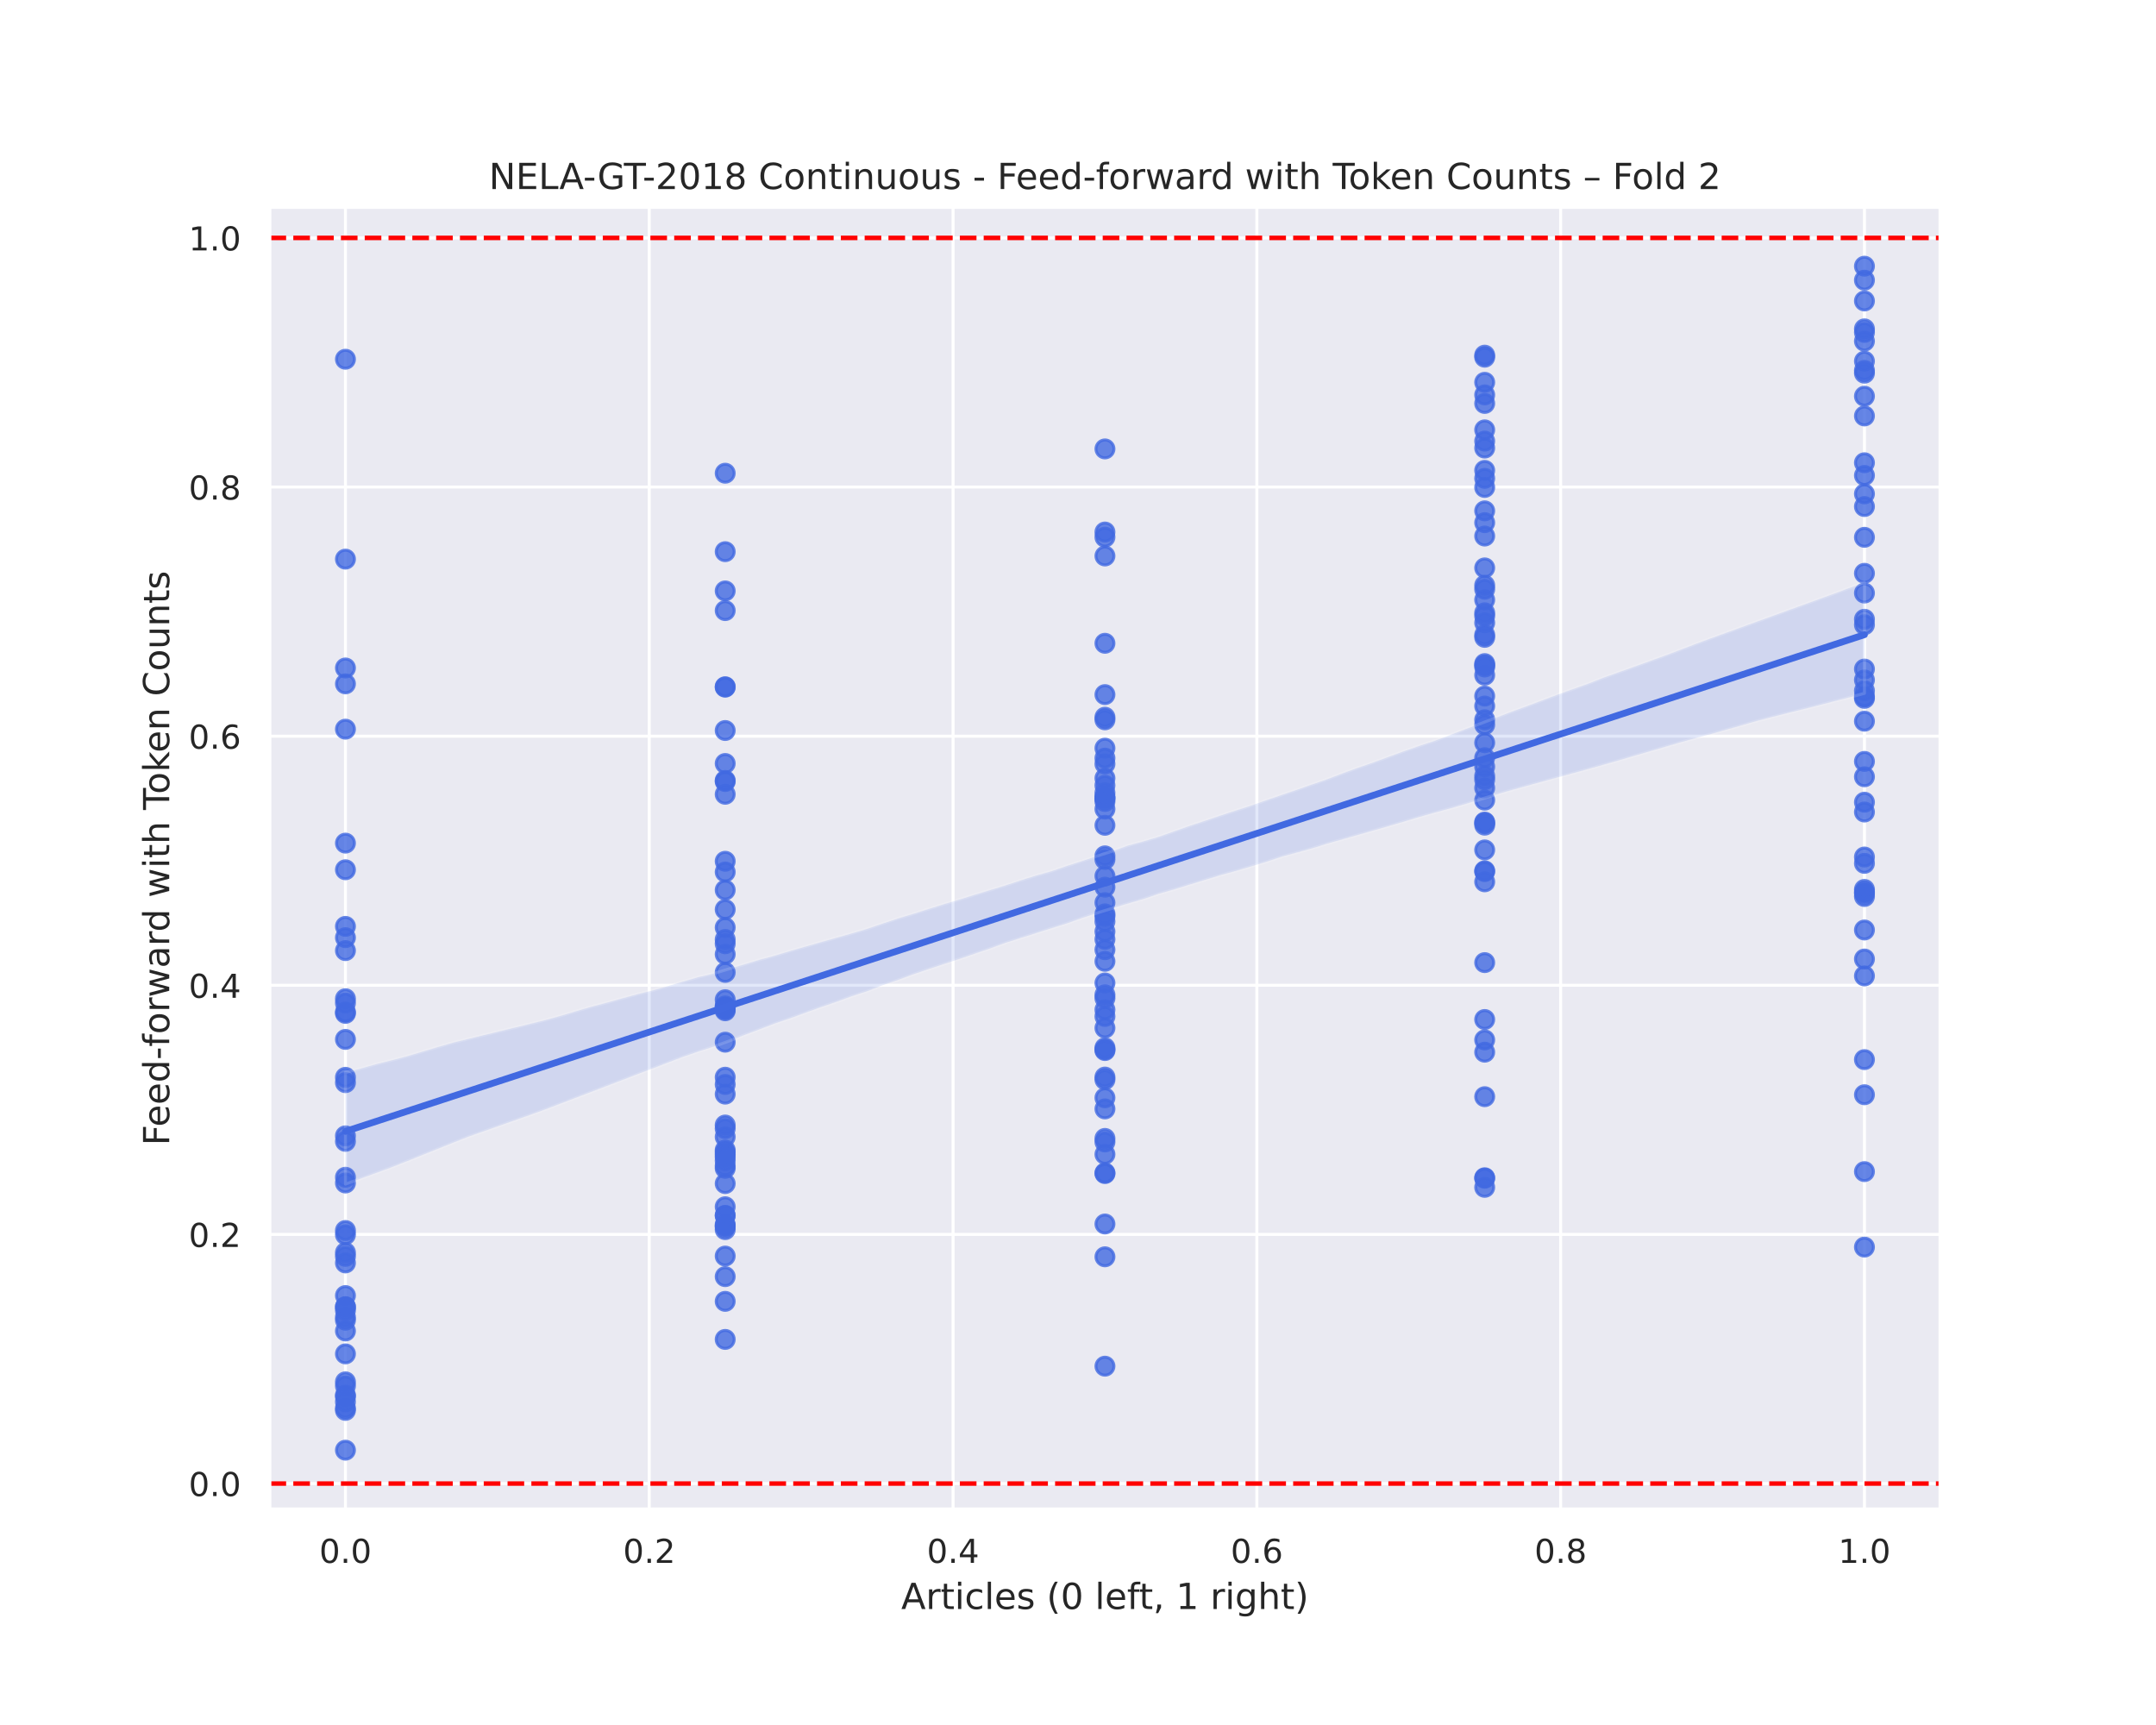 <?xml version="1.0" encoding="utf-8" standalone="no"?>
<!DOCTYPE svg PUBLIC "-//W3C//DTD SVG 1.1//EN"
  "http://www.w3.org/Graphics/SVG/1.1/DTD/svg11.dtd">
<!-- Created with matplotlib (https://matplotlib.org/) -->
<svg height="576pt" version="1.1" viewBox="0 0 720 576" width="720pt" xmlns="http://www.w3.org/2000/svg" xmlns:xlink="http://www.w3.org/1999/xlink">
 <defs>
  <style type="text/css">
*{stroke-linecap:butt;stroke-linejoin:round;}
  </style>
 </defs>
 <g id="figure_1">
  <g id="patch_1">
   <path d="M 0 576 
L 720 576 
L 720 0 
L 0 0 
z
" style="fill:#ffffff;"/>
  </g>
  <g id="axes_1">
   <g id="patch_2">
    <path d="M 90 504 
L 648 504 
L 648 69.12 
L 90 69.12 
z
" style="fill:#eaeaf2;"/>
   </g>
   <g id="matplotlib.axis_1">
    <g id="xtick_1">
     <g id="line2d_1">
      <path clip-path="url(#p4bdca2c6ac)" d="M 115.364 504 
L 115.364 69.12 
" style="fill:none;stroke:#ffffff;stroke-linecap:round;"/>
     </g>
     <g id="text_1">
      <!-- 0.0 -->
      <defs>
       <path d="M 31.781 66.406 
Q 24.172 66.406 20.328 58.906 
Q 16.5 51.422 16.5 36.375 
Q 16.5 21.391 20.328 13.891 
Q 24.172 6.391 31.781 6.391 
Q 39.453 6.391 43.281 13.891 
Q 47.125 21.391 47.125 36.375 
Q 47.125 51.422 43.281 58.906 
Q 39.453 66.406 31.781 66.406 
z
M 31.781 74.219 
Q 44.047 74.219 50.516 64.516 
Q 56.984 54.828 56.984 36.375 
Q 56.984 17.969 50.516 8.266 
Q 44.047 -1.422 31.781 -1.422 
Q 19.531 -1.422 13.062 8.266 
Q 6.594 17.969 6.594 36.375 
Q 6.594 54.828 13.062 64.516 
Q 19.531 74.219 31.781 74.219 
z
" id="DejaVuSans-48"/>
       <path d="M 10.688 12.406 
L 21 12.406 
L 21 0 
L 10.688 0 
z
" id="DejaVuSans-46"/>
      </defs>
      <g style="fill:#262626;" transform="translate(106.617 521.858)scale(0.11 -0.11)">
       <use xlink:href="#DejaVuSans-48"/>
       <use x="63.623" xlink:href="#DejaVuSans-46"/>
       <use x="95.41" xlink:href="#DejaVuSans-48"/>
      </g>
     </g>
    </g>
    <g id="xtick_2">
     <g id="line2d_2">
      <path clip-path="url(#p4bdca2c6ac)" d="M 216.818 504 
L 216.818 69.12 
" style="fill:none;stroke:#ffffff;stroke-linecap:round;"/>
     </g>
     <g id="text_2">
      <!-- 0.2 -->
      <defs>
       <path d="M 19.188 8.297 
L 53.609 8.297 
L 53.609 0 
L 7.328 0 
L 7.328 8.297 
Q 12.938 14.109 22.625 23.891 
Q 32.328 33.688 34.812 36.531 
Q 39.547 41.844 41.422 45.531 
Q 43.312 49.219 43.312 52.781 
Q 43.312 58.594 39.234 62.25 
Q 35.156 65.922 28.609 65.922 
Q 23.969 65.922 18.812 64.312 
Q 13.672 62.703 7.812 59.422 
L 7.812 69.391 
Q 13.766 71.781 18.938 73 
Q 24.125 74.219 28.422 74.219 
Q 39.75 74.219 46.484 68.547 
Q 53.219 62.891 53.219 53.422 
Q 53.219 48.922 51.531 44.891 
Q 49.859 40.875 45.406 35.406 
Q 44.188 33.984 37.641 27.219 
Q 31.109 20.453 19.188 8.297 
z
" id="DejaVuSans-50"/>
      </defs>
      <g style="fill:#262626;" transform="translate(208.071 521.858)scale(0.11 -0.11)">
       <use xlink:href="#DejaVuSans-48"/>
       <use x="63.623" xlink:href="#DejaVuSans-46"/>
       <use x="95.41" xlink:href="#DejaVuSans-50"/>
      </g>
     </g>
    </g>
    <g id="xtick_3">
     <g id="line2d_3">
      <path clip-path="url(#p4bdca2c6ac)" d="M 318.273 504 
L 318.273 69.12 
" style="fill:none;stroke:#ffffff;stroke-linecap:round;"/>
     </g>
     <g id="text_3">
      <!-- 0.4 -->
      <defs>
       <path d="M 37.797 64.312 
L 12.891 25.391 
L 37.797 25.391 
z
M 35.203 72.906 
L 47.609 72.906 
L 47.609 25.391 
L 58.016 25.391 
L 58.016 17.188 
L 47.609 17.188 
L 47.609 0 
L 37.797 0 
L 37.797 17.188 
L 4.891 17.188 
L 4.891 26.703 
z
" id="DejaVuSans-52"/>
      </defs>
      <g style="fill:#262626;" transform="translate(309.526 521.858)scale(0.11 -0.11)">
       <use xlink:href="#DejaVuSans-48"/>
       <use x="63.623" xlink:href="#DejaVuSans-46"/>
       <use x="95.41" xlink:href="#DejaVuSans-52"/>
      </g>
     </g>
    </g>
    <g id="xtick_4">
     <g id="line2d_4">
      <path clip-path="url(#p4bdca2c6ac)" d="M 419.727 504 
L 419.727 69.12 
" style="fill:none;stroke:#ffffff;stroke-linecap:round;"/>
     </g>
     <g id="text_4">
      <!-- 0.6 -->
      <defs>
       <path d="M 33.016 40.375 
Q 26.375 40.375 22.484 35.828 
Q 18.609 31.297 18.609 23.391 
Q 18.609 15.531 22.484 10.953 
Q 26.375 6.391 33.016 6.391 
Q 39.656 6.391 43.531 10.953 
Q 47.406 15.531 47.406 23.391 
Q 47.406 31.297 43.531 35.828 
Q 39.656 40.375 33.016 40.375 
z
M 52.594 71.297 
L 52.594 62.312 
Q 48.875 64.062 45.094 64.984 
Q 41.312 65.922 37.594 65.922 
Q 27.828 65.922 22.672 59.328 
Q 17.531 52.734 16.797 39.406 
Q 19.672 43.656 24.016 45.922 
Q 28.375 48.188 33.594 48.188 
Q 44.578 48.188 50.953 41.516 
Q 57.328 34.859 57.328 23.391 
Q 57.328 12.156 50.688 5.359 
Q 44.047 -1.422 33.016 -1.422 
Q 20.359 -1.422 13.672 8.266 
Q 6.984 17.969 6.984 36.375 
Q 6.984 53.656 15.188 63.938 
Q 23.391 74.219 37.203 74.219 
Q 40.922 74.219 44.703 73.484 
Q 48.484 72.75 52.594 71.297 
z
" id="DejaVuSans-54"/>
      </defs>
      <g style="fill:#262626;" transform="translate(410.981 521.858)scale(0.11 -0.11)">
       <use xlink:href="#DejaVuSans-48"/>
       <use x="63.623" xlink:href="#DejaVuSans-46"/>
       <use x="95.41" xlink:href="#DejaVuSans-54"/>
      </g>
     </g>
    </g>
    <g id="xtick_5">
     <g id="line2d_5">
      <path clip-path="url(#p4bdca2c6ac)" d="M 521.182 504 
L 521.182 69.12 
" style="fill:none;stroke:#ffffff;stroke-linecap:round;"/>
     </g>
     <g id="text_5">
      <!-- 0.8 -->
      <defs>
       <path d="M 31.781 34.625 
Q 24.75 34.625 20.719 30.859 
Q 16.703 27.094 16.703 20.516 
Q 16.703 13.922 20.719 10.156 
Q 24.75 6.391 31.781 6.391 
Q 38.812 6.391 42.859 10.172 
Q 46.922 13.969 46.922 20.516 
Q 46.922 27.094 42.891 30.859 
Q 38.875 34.625 31.781 34.625 
z
M 21.922 38.812 
Q 15.578 40.375 12.031 44.719 
Q 8.5 49.078 8.5 55.328 
Q 8.5 64.062 14.719 69.141 
Q 20.953 74.219 31.781 74.219 
Q 42.672 74.219 48.875 69.141 
Q 55.078 64.062 55.078 55.328 
Q 55.078 49.078 51.531 44.719 
Q 48 40.375 41.703 38.812 
Q 48.828 37.156 52.797 32.312 
Q 56.781 27.484 56.781 20.516 
Q 56.781 9.906 50.312 4.234 
Q 43.844 -1.422 31.781 -1.422 
Q 19.734 -1.422 13.25 4.234 
Q 6.781 9.906 6.781 20.516 
Q 6.781 27.484 10.781 32.312 
Q 14.797 37.156 21.922 38.812 
z
M 18.312 54.391 
Q 18.312 48.734 21.844 45.562 
Q 25.391 42.391 31.781 42.391 
Q 38.141 42.391 41.719 45.562 
Q 45.312 48.734 45.312 54.391 
Q 45.312 60.062 41.719 63.234 
Q 38.141 66.406 31.781 66.406 
Q 25.391 66.406 21.844 63.234 
Q 18.312 60.062 18.312 54.391 
z
" id="DejaVuSans-56"/>
      </defs>
      <g style="fill:#262626;" transform="translate(512.435 521.858)scale(0.11 -0.11)">
       <use xlink:href="#DejaVuSans-48"/>
       <use x="63.623" xlink:href="#DejaVuSans-46"/>
       <use x="95.41" xlink:href="#DejaVuSans-56"/>
      </g>
     </g>
    </g>
    <g id="xtick_6">
     <g id="line2d_6">
      <path clip-path="url(#p4bdca2c6ac)" d="M 622.636 504 
L 622.636 69.12 
" style="fill:none;stroke:#ffffff;stroke-linecap:round;"/>
     </g>
     <g id="text_6">
      <!-- 1.0 -->
      <defs>
       <path d="M 12.406 8.297 
L 28.516 8.297 
L 28.516 63.922 
L 10.984 60.406 
L 10.984 69.391 
L 28.422 72.906 
L 38.281 72.906 
L 38.281 8.297 
L 54.391 8.297 
L 54.391 0 
L 12.406 0 
z
" id="DejaVuSans-49"/>
      </defs>
      <g style="fill:#262626;" transform="translate(613.89 521.858)scale(0.11 -0.11)">
       <use xlink:href="#DejaVuSans-49"/>
       <use x="63.623" xlink:href="#DejaVuSans-46"/>
       <use x="95.41" xlink:href="#DejaVuSans-48"/>
      </g>
     </g>
    </g>
    <g id="text_7">
     <!-- Articles (0 left, 1 right) -->
     <defs>
      <path d="M 34.188 63.188 
L 20.797 26.906 
L 47.609 26.906 
z
M 28.609 72.906 
L 39.797 72.906 
L 67.578 0 
L 57.328 0 
L 50.688 18.703 
L 17.828 18.703 
L 11.188 0 
L 0.781 0 
z
" id="DejaVuSans-65"/>
      <path d="M 41.109 46.297 
Q 39.594 47.172 37.812 47.578 
Q 36.031 48 33.891 48 
Q 26.266 48 22.188 43.047 
Q 18.109 38.094 18.109 28.812 
L 18.109 0 
L 9.078 0 
L 9.078 54.688 
L 18.109 54.688 
L 18.109 46.188 
Q 20.953 51.172 25.484 53.578 
Q 30.031 56 36.531 56 
Q 37.453 56 38.578 55.875 
Q 39.703 55.766 41.062 55.516 
z
" id="DejaVuSans-114"/>
      <path d="M 18.312 70.219 
L 18.312 54.688 
L 36.812 54.688 
L 36.812 47.703 
L 18.312 47.703 
L 18.312 18.016 
Q 18.312 11.328 20.141 9.422 
Q 21.969 7.516 27.594 7.516 
L 36.812 7.516 
L 36.812 0 
L 27.594 0 
Q 17.188 0 13.234 3.875 
Q 9.281 7.766 9.281 18.016 
L 9.281 47.703 
L 2.688 47.703 
L 2.688 54.688 
L 9.281 54.688 
L 9.281 70.219 
z
" id="DejaVuSans-116"/>
      <path d="M 9.422 54.688 
L 18.406 54.688 
L 18.406 0 
L 9.422 0 
z
M 9.422 75.984 
L 18.406 75.984 
L 18.406 64.594 
L 9.422 64.594 
z
" id="DejaVuSans-105"/>
      <path d="M 48.781 52.594 
L 48.781 44.188 
Q 44.969 46.297 41.141 47.344 
Q 37.312 48.391 33.406 48.391 
Q 24.656 48.391 19.812 42.844 
Q 14.984 37.312 14.984 27.297 
Q 14.984 17.281 19.812 11.734 
Q 24.656 6.203 33.406 6.203 
Q 37.312 6.203 41.141 7.25 
Q 44.969 8.297 48.781 10.406 
L 48.781 2.094 
Q 45.016 0.344 40.984 -0.531 
Q 36.969 -1.422 32.422 -1.422 
Q 20.062 -1.422 12.781 6.344 
Q 5.516 14.109 5.516 27.297 
Q 5.516 40.672 12.859 48.328 
Q 20.219 56 33.016 56 
Q 37.156 56 41.109 55.141 
Q 45.062 54.297 48.781 52.594 
z
" id="DejaVuSans-99"/>
      <path d="M 9.422 75.984 
L 18.406 75.984 
L 18.406 0 
L 9.422 0 
z
" id="DejaVuSans-108"/>
      <path d="M 56.203 29.594 
L 56.203 25.203 
L 14.891 25.203 
Q 15.484 15.922 20.484 11.062 
Q 25.484 6.203 34.422 6.203 
Q 39.594 6.203 44.453 7.469 
Q 49.312 8.734 54.109 11.281 
L 54.109 2.781 
Q 49.266 0.734 44.188 -0.344 
Q 39.109 -1.422 33.891 -1.422 
Q 20.797 -1.422 13.156 6.188 
Q 5.516 13.812 5.516 26.812 
Q 5.516 40.234 12.766 48.109 
Q 20.016 56 32.328 56 
Q 43.359 56 49.781 48.891 
Q 56.203 41.797 56.203 29.594 
z
M 47.219 32.234 
Q 47.125 39.594 43.094 43.984 
Q 39.062 48.391 32.422 48.391 
Q 24.906 48.391 20.391 44.141 
Q 15.875 39.891 15.188 32.172 
z
" id="DejaVuSans-101"/>
      <path d="M 44.281 53.078 
L 44.281 44.578 
Q 40.484 46.531 36.375 47.5 
Q 32.281 48.484 27.875 48.484 
Q 21.188 48.484 17.844 46.438 
Q 14.5 44.391 14.5 40.281 
Q 14.5 37.156 16.891 35.375 
Q 19.281 33.594 26.516 31.984 
L 29.594 31.297 
Q 39.156 29.25 43.188 25.516 
Q 47.219 21.781 47.219 15.094 
Q 47.219 7.469 41.188 3.016 
Q 35.156 -1.422 24.609 -1.422 
Q 20.219 -1.422 15.453 -0.562 
Q 10.688 0.297 5.422 2 
L 5.422 11.281 
Q 10.406 8.688 15.234 7.391 
Q 20.062 6.109 24.812 6.109 
Q 31.156 6.109 34.562 8.281 
Q 37.984 10.453 37.984 14.406 
Q 37.984 18.062 35.516 20.016 
Q 33.062 21.969 24.703 23.781 
L 21.578 24.516 
Q 13.234 26.266 9.516 29.906 
Q 5.812 33.547 5.812 39.891 
Q 5.812 47.609 11.281 51.797 
Q 16.75 56 26.812 56 
Q 31.781 56 36.172 55.266 
Q 40.578 54.547 44.281 53.078 
z
" id="DejaVuSans-115"/>
      <path id="DejaVuSans-32"/>
      <path d="M 31 75.875 
Q 24.469 64.656 21.281 53.656 
Q 18.109 42.672 18.109 31.391 
Q 18.109 20.125 21.312 9.062 
Q 24.516 -2 31 -13.188 
L 23.188 -13.188 
Q 15.875 -1.703 12.234 9.375 
Q 8.594 20.453 8.594 31.391 
Q 8.594 42.281 12.203 53.312 
Q 15.828 64.359 23.188 75.875 
z
" id="DejaVuSans-40"/>
      <path d="M 37.109 75.984 
L 37.109 68.5 
L 28.516 68.5 
Q 23.688 68.5 21.797 66.547 
Q 19.922 64.594 19.922 59.516 
L 19.922 54.688 
L 34.719 54.688 
L 34.719 47.703 
L 19.922 47.703 
L 19.922 0 
L 10.891 0 
L 10.891 47.703 
L 2.297 47.703 
L 2.297 54.688 
L 10.891 54.688 
L 10.891 58.5 
Q 10.891 67.625 15.141 71.797 
Q 19.391 75.984 28.609 75.984 
z
" id="DejaVuSans-102"/>
      <path d="M 11.719 12.406 
L 22.016 12.406 
L 22.016 4 
L 14.016 -11.625 
L 7.719 -11.625 
L 11.719 4 
z
" id="DejaVuSans-44"/>
      <path d="M 45.406 27.984 
Q 45.406 37.75 41.375 43.109 
Q 37.359 48.484 30.078 48.484 
Q 22.859 48.484 18.828 43.109 
Q 14.797 37.75 14.797 27.984 
Q 14.797 18.266 18.828 12.891 
Q 22.859 7.516 30.078 7.516 
Q 37.359 7.516 41.375 12.891 
Q 45.406 18.266 45.406 27.984 
z
M 54.391 6.781 
Q 54.391 -7.172 48.188 -13.984 
Q 42 -20.797 29.203 -20.797 
Q 24.469 -20.797 20.266 -20.094 
Q 16.062 -19.391 12.109 -17.922 
L 12.109 -9.188 
Q 16.062 -11.328 19.922 -12.344 
Q 23.781 -13.375 27.781 -13.375 
Q 36.625 -13.375 41.016 -8.766 
Q 45.406 -4.156 45.406 5.172 
L 45.406 9.625 
Q 42.625 4.781 38.281 2.391 
Q 33.938 0 27.875 0 
Q 17.828 0 11.672 7.656 
Q 5.516 15.328 5.516 27.984 
Q 5.516 40.672 11.672 48.328 
Q 17.828 56 27.875 56 
Q 33.938 56 38.281 53.609 
Q 42.625 51.219 45.406 46.391 
L 45.406 54.688 
L 54.391 54.688 
z
" id="DejaVuSans-103"/>
      <path d="M 54.891 33.016 
L 54.891 0 
L 45.906 0 
L 45.906 32.719 
Q 45.906 40.484 42.875 44.328 
Q 39.844 48.188 33.797 48.188 
Q 26.516 48.188 22.312 43.547 
Q 18.109 38.922 18.109 30.906 
L 18.109 0 
L 9.078 0 
L 9.078 75.984 
L 18.109 75.984 
L 18.109 46.188 
Q 21.344 51.125 25.703 53.562 
Q 30.078 56 35.797 56 
Q 45.219 56 50.047 50.172 
Q 54.891 44.344 54.891 33.016 
z
" id="DejaVuSans-104"/>
      <path d="M 8.016 75.875 
L 15.828 75.875 
Q 23.141 64.359 26.781 53.312 
Q 30.422 42.281 30.422 31.391 
Q 30.422 20.453 26.781 9.375 
Q 23.141 -1.703 15.828 -13.188 
L 8.016 -13.188 
Q 14.5 -2 17.703 9.062 
Q 20.906 20.125 20.906 31.391 
Q 20.906 42.672 17.703 53.656 
Q 14.5 64.656 8.016 75.875 
z
" id="DejaVuSans-41"/>
     </defs>
     <g style="fill:#262626;" transform="translate(300.96 537.264)scale(0.12 -0.12)">
      <use xlink:href="#DejaVuSans-65"/>
      <use x="68.408" xlink:href="#DejaVuSans-114"/>
      <use x="109.521" xlink:href="#DejaVuSans-116"/>
      <use x="148.73" xlink:href="#DejaVuSans-105"/>
      <use x="176.514" xlink:href="#DejaVuSans-99"/>
      <use x="231.494" xlink:href="#DejaVuSans-108"/>
      <use x="259.277" xlink:href="#DejaVuSans-101"/>
      <use x="320.801" xlink:href="#DejaVuSans-115"/>
      <use x="372.9" xlink:href="#DejaVuSans-32"/>
      <use x="404.688" xlink:href="#DejaVuSans-40"/>
      <use x="443.701" xlink:href="#DejaVuSans-48"/>
      <use x="507.324" xlink:href="#DejaVuSans-32"/>
      <use x="539.111" xlink:href="#DejaVuSans-108"/>
      <use x="566.895" xlink:href="#DejaVuSans-101"/>
      <use x="628.418" xlink:href="#DejaVuSans-102"/>
      <use x="661.873" xlink:href="#DejaVuSans-116"/>
      <use x="701.082" xlink:href="#DejaVuSans-44"/>
      <use x="732.869" xlink:href="#DejaVuSans-32"/>
      <use x="764.656" xlink:href="#DejaVuSans-49"/>
      <use x="828.279" xlink:href="#DejaVuSans-32"/>
      <use x="860.066" xlink:href="#DejaVuSans-114"/>
      <use x="901.18" xlink:href="#DejaVuSans-105"/>
      <use x="928.963" xlink:href="#DejaVuSans-103"/>
      <use x="992.439" xlink:href="#DejaVuSans-104"/>
      <use x="1055.818" xlink:href="#DejaVuSans-116"/>
      <use x="1095.027" xlink:href="#DejaVuSans-41"/>
     </g>
    </g>
   </g>
   <g id="matplotlib.axis_2">
    <g id="ytick_1">
     <g id="line2d_7">
      <path clip-path="url(#p4bdca2c6ac)" d="M 90 495.375 
L 648 495.375 
" style="fill:none;stroke:#ffffff;stroke-linecap:round;"/>
     </g>
     <g id="text_8">
      <!-- 0.0 -->
      <g style="fill:#262626;" transform="translate(63.007 499.554)scale(0.11 -0.11)">
       <use xlink:href="#DejaVuSans-48"/>
       <use x="63.623" xlink:href="#DejaVuSans-46"/>
       <use x="95.41" xlink:href="#DejaVuSans-48"/>
      </g>
     </g>
    </g>
    <g id="ytick_2">
     <g id="line2d_8">
      <path clip-path="url(#p4bdca2c6ac)" d="M 90 412.188 
L 648 412.188 
" style="fill:none;stroke:#ffffff;stroke-linecap:round;"/>
     </g>
     <g id="text_9">
      <!-- 0.2 -->
      <g style="fill:#262626;" transform="translate(63.007 416.367)scale(0.11 -0.11)">
       <use xlink:href="#DejaVuSans-48"/>
       <use x="63.623" xlink:href="#DejaVuSans-46"/>
       <use x="95.41" xlink:href="#DejaVuSans-50"/>
      </g>
     </g>
    </g>
    <g id="ytick_3">
     <g id="line2d_9">
      <path clip-path="url(#p4bdca2c6ac)" d="M 90 329.001 
L 648 329.001 
" style="fill:none;stroke:#ffffff;stroke-linecap:round;"/>
     </g>
     <g id="text_10">
      <!-- 0.4 -->
      <g style="fill:#262626;" transform="translate(63.007 333.181)scale(0.11 -0.11)">
       <use xlink:href="#DejaVuSans-48"/>
       <use x="63.623" xlink:href="#DejaVuSans-46"/>
       <use x="95.41" xlink:href="#DejaVuSans-52"/>
      </g>
     </g>
    </g>
    <g id="ytick_4">
     <g id="line2d_10">
      <path clip-path="url(#p4bdca2c6ac)" d="M 90 245.814 
L 648 245.814 
" style="fill:none;stroke:#ffffff;stroke-linecap:round;"/>
     </g>
     <g id="text_11">
      <!-- 0.6 -->
      <g style="fill:#262626;" transform="translate(63.007 249.994)scale(0.11 -0.11)">
       <use xlink:href="#DejaVuSans-48"/>
       <use x="63.623" xlink:href="#DejaVuSans-46"/>
       <use x="95.41" xlink:href="#DejaVuSans-54"/>
      </g>
     </g>
    </g>
    <g id="ytick_5">
     <g id="line2d_11">
      <path clip-path="url(#p4bdca2c6ac)" d="M 90 162.628 
L 648 162.628 
" style="fill:none;stroke:#ffffff;stroke-linecap:round;"/>
     </g>
     <g id="text_12">
      <!-- 0.8 -->
      <g style="fill:#262626;" transform="translate(63.007 166.807)scale(0.11 -0.11)">
       <use xlink:href="#DejaVuSans-48"/>
       <use x="63.623" xlink:href="#DejaVuSans-46"/>
       <use x="95.41" xlink:href="#DejaVuSans-56"/>
      </g>
     </g>
    </g>
    <g id="ytick_6">
     <g id="line2d_12">
      <path clip-path="url(#p4bdca2c6ac)" d="M 90 79.441 
L 648 79.441 
" style="fill:none;stroke:#ffffff;stroke-linecap:round;"/>
     </g>
     <g id="text_13">
      <!-- 1.0 -->
      <g style="fill:#262626;" transform="translate(63.007 83.62)scale(0.11 -0.11)">
       <use xlink:href="#DejaVuSans-49"/>
       <use x="63.623" xlink:href="#DejaVuSans-46"/>
       <use x="95.41" xlink:href="#DejaVuSans-48"/>
      </g>
     </g>
    </g>
    <g id="text_14">
     <!-- Feed-forward with Token Counts -->
     <defs>
      <path d="M 9.812 72.906 
L 51.703 72.906 
L 51.703 64.594 
L 19.672 64.594 
L 19.672 43.109 
L 48.578 43.109 
L 48.578 34.812 
L 19.672 34.812 
L 19.672 0 
L 9.812 0 
z
" id="DejaVuSans-70"/>
      <path d="M 45.406 46.391 
L 45.406 75.984 
L 54.391 75.984 
L 54.391 0 
L 45.406 0 
L 45.406 8.203 
Q 42.578 3.328 38.25 0.953 
Q 33.938 -1.422 27.875 -1.422 
Q 17.969 -1.422 11.734 6.484 
Q 5.516 14.406 5.516 27.297 
Q 5.516 40.188 11.734 48.094 
Q 17.969 56 27.875 56 
Q 33.938 56 38.25 53.625 
Q 42.578 51.266 45.406 46.391 
z
M 14.797 27.297 
Q 14.797 17.391 18.875 11.75 
Q 22.953 6.109 30.078 6.109 
Q 37.203 6.109 41.297 11.75 
Q 45.406 17.391 45.406 27.297 
Q 45.406 37.203 41.297 42.844 
Q 37.203 48.484 30.078 48.484 
Q 22.953 48.484 18.875 42.844 
Q 14.797 37.203 14.797 27.297 
z
" id="DejaVuSans-100"/>
      <path d="M 4.891 31.391 
L 31.203 31.391 
L 31.203 23.391 
L 4.891 23.391 
z
" id="DejaVuSans-45"/>
      <path d="M 30.609 48.391 
Q 23.391 48.391 19.188 42.75 
Q 14.984 37.109 14.984 27.297 
Q 14.984 17.484 19.156 11.844 
Q 23.344 6.203 30.609 6.203 
Q 37.797 6.203 41.984 11.859 
Q 46.188 17.531 46.188 27.297 
Q 46.188 37.016 41.984 42.703 
Q 37.797 48.391 30.609 48.391 
z
M 30.609 56 
Q 42.328 56 49.016 48.375 
Q 55.719 40.766 55.719 27.297 
Q 55.719 13.875 49.016 6.219 
Q 42.328 -1.422 30.609 -1.422 
Q 18.844 -1.422 12.172 6.219 
Q 5.516 13.875 5.516 27.297 
Q 5.516 40.766 12.172 48.375 
Q 18.844 56 30.609 56 
z
" id="DejaVuSans-111"/>
      <path d="M 4.203 54.688 
L 13.188 54.688 
L 24.422 12.016 
L 35.594 54.688 
L 46.188 54.688 
L 57.422 12.016 
L 68.609 54.688 
L 77.594 54.688 
L 63.281 0 
L 52.688 0 
L 40.922 44.828 
L 29.109 0 
L 18.5 0 
z
" id="DejaVuSans-119"/>
      <path d="M 34.281 27.484 
Q 23.391 27.484 19.188 25 
Q 14.984 22.516 14.984 16.5 
Q 14.984 11.719 18.141 8.906 
Q 21.297 6.109 26.703 6.109 
Q 34.188 6.109 38.703 11.406 
Q 43.219 16.703 43.219 25.484 
L 43.219 27.484 
z
M 52.203 31.203 
L 52.203 0 
L 43.219 0 
L 43.219 8.297 
Q 40.141 3.328 35.547 0.953 
Q 30.953 -1.422 24.312 -1.422 
Q 15.922 -1.422 10.953 3.297 
Q 6 8.016 6 15.922 
Q 6 25.141 12.172 29.828 
Q 18.359 34.516 30.609 34.516 
L 43.219 34.516 
L 43.219 35.406 
Q 43.219 41.609 39.141 45 
Q 35.062 48.391 27.688 48.391 
Q 23 48.391 18.547 47.266 
Q 14.109 46.141 10.016 43.891 
L 10.016 52.203 
Q 14.938 54.109 19.578 55.047 
Q 24.219 56 28.609 56 
Q 40.484 56 46.344 49.844 
Q 52.203 43.703 52.203 31.203 
z
" id="DejaVuSans-97"/>
      <path d="M -0.297 72.906 
L 61.375 72.906 
L 61.375 64.594 
L 35.5 64.594 
L 35.5 0 
L 25.594 0 
L 25.594 64.594 
L -0.297 64.594 
z
" id="DejaVuSans-84"/>
      <path d="M 9.078 75.984 
L 18.109 75.984 
L 18.109 31.109 
L 44.922 54.688 
L 56.391 54.688 
L 27.391 29.109 
L 57.625 0 
L 45.906 0 
L 18.109 26.703 
L 18.109 0 
L 9.078 0 
z
" id="DejaVuSans-107"/>
      <path d="M 54.891 33.016 
L 54.891 0 
L 45.906 0 
L 45.906 32.719 
Q 45.906 40.484 42.875 44.328 
Q 39.844 48.188 33.797 48.188 
Q 26.516 48.188 22.312 43.547 
Q 18.109 38.922 18.109 30.906 
L 18.109 0 
L 9.078 0 
L 9.078 54.688 
L 18.109 54.688 
L 18.109 46.188 
Q 21.344 51.125 25.703 53.562 
Q 30.078 56 35.797 56 
Q 45.219 56 50.047 50.172 
Q 54.891 44.344 54.891 33.016 
z
" id="DejaVuSans-110"/>
      <path d="M 64.406 67.281 
L 64.406 56.891 
Q 59.422 61.531 53.781 63.812 
Q 48.141 66.109 41.797 66.109 
Q 29.297 66.109 22.656 58.469 
Q 16.016 50.828 16.016 36.375 
Q 16.016 21.969 22.656 14.328 
Q 29.297 6.688 41.797 6.688 
Q 48.141 6.688 53.781 8.984 
Q 59.422 11.281 64.406 15.922 
L 64.406 5.609 
Q 59.234 2.094 53.438 0.328 
Q 47.656 -1.422 41.219 -1.422 
Q 24.656 -1.422 15.125 8.703 
Q 5.609 18.844 5.609 36.375 
Q 5.609 53.953 15.125 64.078 
Q 24.656 74.219 41.219 74.219 
Q 47.75 74.219 53.531 72.484 
Q 59.328 70.75 64.406 67.281 
z
" id="DejaVuSans-67"/>
      <path d="M 8.5 21.578 
L 8.5 54.688 
L 17.484 54.688 
L 17.484 21.922 
Q 17.484 14.156 20.5 10.266 
Q 23.531 6.391 29.594 6.391 
Q 36.859 6.391 41.078 11.031 
Q 45.312 15.672 45.312 23.688 
L 45.312 54.688 
L 54.297 54.688 
L 54.297 0 
L 45.312 0 
L 45.312 8.406 
Q 42.047 3.422 37.719 1 
Q 33.406 -1.422 27.688 -1.422 
Q 18.266 -1.422 13.375 4.438 
Q 8.5 10.297 8.5 21.578 
z
M 31.109 56 
z
" id="DejaVuSans-117"/>
     </defs>
     <g style="fill:#262626;" transform="translate(56.511 382.503)rotate(-90)scale(0.12 -0.12)">
      <use xlink:href="#DejaVuSans-70"/>
      <use x="52.02" xlink:href="#DejaVuSans-101"/>
      <use x="113.543" xlink:href="#DejaVuSans-101"/>
      <use x="175.066" xlink:href="#DejaVuSans-100"/>
      <use x="238.543" xlink:href="#DejaVuSans-45"/>
      <use x="274.627" xlink:href="#DejaVuSans-102"/>
      <use x="309.832" xlink:href="#DejaVuSans-111"/>
      <use x="371.014" xlink:href="#DejaVuSans-114"/>
      <use x="412.127" xlink:href="#DejaVuSans-119"/>
      <use x="493.914" xlink:href="#DejaVuSans-97"/>
      <use x="555.193" xlink:href="#DejaVuSans-114"/>
      <use x="594.557" xlink:href="#DejaVuSans-100"/>
      <use x="658.033" xlink:href="#DejaVuSans-32"/>
      <use x="689.82" xlink:href="#DejaVuSans-119"/>
      <use x="771.607" xlink:href="#DejaVuSans-105"/>
      <use x="799.391" xlink:href="#DejaVuSans-116"/>
      <use x="838.6" xlink:href="#DejaVuSans-104"/>
      <use x="901.979" xlink:href="#DejaVuSans-32"/>
      <use x="933.766" xlink:href="#DejaVuSans-84"/>
      <use x="977.85" xlink:href="#DejaVuSans-111"/>
      <use x="1039.031" xlink:href="#DejaVuSans-107"/>
      <use x="1093.316" xlink:href="#DejaVuSans-101"/>
      <use x="1154.84" xlink:href="#DejaVuSans-110"/>
      <use x="1218.219" xlink:href="#DejaVuSans-32"/>
      <use x="1250.006" xlink:href="#DejaVuSans-67"/>
      <use x="1319.83" xlink:href="#DejaVuSans-111"/>
      <use x="1381.012" xlink:href="#DejaVuSans-117"/>
      <use x="1444.391" xlink:href="#DejaVuSans-110"/>
      <use x="1507.77" xlink:href="#DejaVuSans-116"/>
      <use x="1546.979" xlink:href="#DejaVuSans-115"/>
     </g>
    </g>
   </g>
   <g id="PathCollection_1">
    <defs>
     <path d="M 0 3 
C 0.796 3 1.559 2.684 2.121 2.121 
C 2.684 1.559 3 0.796 3 0 
C 3 -0.796 2.684 -1.559 2.121 -2.121 
C 1.559 -2.684 0.796 -3 0 -3 
C -0.796 -3 -1.559 -2.684 -2.121 -2.121 
C -2.684 -1.559 -3 -0.796 -3 0 
C -3 0.796 -2.684 1.559 -2.121 2.121 
C -1.559 2.684 -0.796 3 0 3 
z
" id="mdf993d8dd0" style="stroke:#4169e1;stroke-opacity:0.8;"/>
    </defs>
    <g clip-path="url(#p4bdca2c6ac)">
     <use style="fill:#4169e1;fill-opacity:0.8;stroke:#4169e1;stroke-opacity:0.8;" x="369" xlink:href="#mdf993d8dd0" y="313.647"/>
     <use style="fill:#4169e1;fill-opacity:0.8;stroke:#4169e1;stroke-opacity:0.8;" x="115.364" xlink:href="#mdf993d8dd0" y="313.098"/>
     <use style="fill:#4169e1;fill-opacity:0.8;stroke:#4169e1;stroke-opacity:0.8;" x="622.636" xlink:href="#mdf993d8dd0" y="191.435"/>
     <use style="fill:#4169e1;fill-opacity:0.8;stroke:#4169e1;stroke-opacity:0.8;" x="495.818" xlink:href="#mdf993d8dd0" y="235.757"/>
     <use style="fill:#4169e1;fill-opacity:0.8;stroke:#4169e1;stroke-opacity:0.8;" x="115.364" xlink:href="#mdf993d8dd0" y="436.31"/>
     <use style="fill:#4169e1;fill-opacity:0.8;stroke:#4169e1;stroke-opacity:0.8;" x="242.182" xlink:href="#mdf993d8dd0" y="384.721"/>
     <use style="fill:#4169e1;fill-opacity:0.8;stroke:#4169e1;stroke-opacity:0.8;" x="622.636" xlink:href="#mdf993d8dd0" y="286.165"/>
     <use style="fill:#4169e1;fill-opacity:0.8;stroke:#4169e1;stroke-opacity:0.8;" x="369" xlink:href="#mdf993d8dd0" y="381.317"/>
     <use style="fill:#4169e1;fill-opacity:0.8;stroke:#4169e1;stroke-opacity:0.8;" x="242.182" xlink:href="#mdf993d8dd0" y="365.339"/>
     <use style="fill:#4169e1;fill-opacity:0.8;stroke:#4169e1;stroke-opacity:0.8;" x="495.818" xlink:href="#mdf993d8dd0" y="275.528"/>
     <use style="fill:#4169e1;fill-opacity:0.8;stroke:#4169e1;stroke-opacity:0.8;" x="115.364" xlink:href="#mdf993d8dd0" y="439.797"/>
     <use style="fill:#4169e1;fill-opacity:0.8;stroke:#4169e1;stroke-opacity:0.8;" x="495.818" xlink:href="#mdf993d8dd0" y="178.992"/>
     <use style="fill:#4169e1;fill-opacity:0.8;stroke:#4169e1;stroke-opacity:0.8;" x="242.182" xlink:href="#mdf993d8dd0" y="184.211"/>
     <use style="fill:#4169e1;fill-opacity:0.8;stroke:#4169e1;stroke-opacity:0.8;" x="242.182" xlink:href="#mdf993d8dd0" y="333.82"/>
     <use style="fill:#4169e1;fill-opacity:0.8;stroke:#4169e1;stroke-opacity:0.8;" x="495.818" xlink:href="#mdf993d8dd0" y="253.001"/>
     <use style="fill:#4169e1;fill-opacity:0.8;stroke:#4169e1;stroke-opacity:0.8;" x="369" xlink:href="#mdf993d8dd0" y="185.643"/>
     <use style="fill:#4169e1;fill-opacity:0.8;stroke:#4169e1;stroke-opacity:0.8;" x="242.182" xlink:href="#mdf993d8dd0" y="229.312"/>
     <use style="fill:#4169e1;fill-opacity:0.8;stroke:#4169e1;stroke-opacity:0.8;" x="115.364" xlink:href="#mdf993d8dd0" y="437.535"/>
     <use style="fill:#4169e1;fill-opacity:0.8;stroke:#4169e1;stroke-opacity:0.8;" x="242.182" xlink:href="#mdf993d8dd0" y="389.29"/>
     <use style="fill:#4169e1;fill-opacity:0.8;stroke:#4169e1;stroke-opacity:0.8;" x="369" xlink:href="#mdf993d8dd0" y="360.516"/>
     <use style="fill:#4169e1;fill-opacity:0.8;stroke:#4169e1;stroke-opacity:0.8;" x="115.364" xlink:href="#mdf993d8dd0" y="393.094"/>
     <use style="fill:#4169e1;fill-opacity:0.8;stroke:#4169e1;stroke-opacity:0.8;" x="622.636" xlink:href="#mdf993d8dd0" y="206.79"/>
     <use style="fill:#4169e1;fill-opacity:0.8;stroke:#4169e1;stroke-opacity:0.8;" x="242.182" xlink:href="#mdf993d8dd0" y="336.413"/>
     <use style="fill:#4169e1;fill-opacity:0.8;stroke:#4169e1;stroke-opacity:0.8;" x="622.636" xlink:href="#mdf993d8dd0" y="93.56"/>
     <use style="fill:#4169e1;fill-opacity:0.8;stroke:#4169e1;stroke-opacity:0.8;" x="495.818" xlink:href="#mdf993d8dd0" y="157.069"/>
     <use style="fill:#4169e1;fill-opacity:0.8;stroke:#4169e1;stroke-opacity:0.8;" x="369" xlink:href="#mdf993d8dd0" y="332.163"/>
     <use style="fill:#4169e1;fill-opacity:0.8;stroke:#4169e1;stroke-opacity:0.8;" x="369" xlink:href="#mdf993d8dd0" y="328.231"/>
     <use style="fill:#4169e1;fill-opacity:0.8;stroke:#4169e1;stroke-opacity:0.8;" x="495.818" xlink:href="#mdf993d8dd0" y="196.745"/>
     <use style="fill:#4169e1;fill-opacity:0.8;stroke:#4169e1;stroke-opacity:0.8;" x="622.636" xlink:href="#mdf993d8dd0" y="124.613"/>
     <use style="fill:#4169e1;fill-opacity:0.8;stroke:#4169e1;stroke-opacity:0.8;" x="242.182" xlink:href="#mdf993d8dd0" y="447.247"/>
     <use style="fill:#4169e1;fill-opacity:0.8;stroke:#4169e1;stroke-opacity:0.8;" x="369" xlink:href="#mdf993d8dd0" y="339.409"/>
     <use style="fill:#4169e1;fill-opacity:0.8;stroke:#4169e1;stroke-opacity:0.8;" x="369" xlink:href="#mdf993d8dd0" y="267.622"/>
     <use style="fill:#4169e1;fill-opacity:0.8;stroke:#4169e1;stroke-opacity:0.8;" x="369" xlink:href="#mdf993d8dd0" y="292.513"/>
     <use style="fill:#4169e1;fill-opacity:0.8;stroke:#4169e1;stroke-opacity:0.8;" x="115.364" xlink:href="#mdf993d8dd0" y="470.192"/>
     <use style="fill:#4169e1;fill-opacity:0.8;stroke:#4169e1;stroke-opacity:0.8;" x="369" xlink:href="#mdf993d8dd0" y="259.854"/>
     <use style="fill:#4169e1;fill-opacity:0.8;stroke:#4169e1;stroke-opacity:0.8;" x="622.636" xlink:href="#mdf993d8dd0" y="158.758"/>
     <use style="fill:#4169e1;fill-opacity:0.8;stroke:#4169e1;stroke-opacity:0.8;" x="115.364" xlink:href="#mdf993d8dd0" y="361.512"/>
     <use style="fill:#4169e1;fill-opacity:0.8;stroke:#4169e1;stroke-opacity:0.8;" x="495.818" xlink:href="#mdf993d8dd0" y="204.622"/>
     <use style="fill:#4169e1;fill-opacity:0.8;stroke:#4169e1;stroke-opacity:0.8;" x="622.636" xlink:href="#mdf993d8dd0" y="288.286"/>
     <use style="fill:#4169e1;fill-opacity:0.8;stroke:#4169e1;stroke-opacity:0.8;" x="495.818" xlink:href="#mdf993d8dd0" y="221.584"/>
     <use style="fill:#4169e1;fill-opacity:0.8;stroke:#4169e1;stroke-opacity:0.8;" x="369" xlink:href="#mdf993d8dd0" y="391.646"/>
     <use style="fill:#4169e1;fill-opacity:0.8;stroke:#4169e1;stroke-opacity:0.8;" x="495.818" xlink:href="#mdf993d8dd0" y="195.423"/>
     <use style="fill:#4169e1;fill-opacity:0.8;stroke:#4169e1;stroke-opacity:0.8;" x="369" xlink:href="#mdf993d8dd0" y="240.364"/>
     <use style="fill:#4169e1;fill-opacity:0.8;stroke:#4169e1;stroke-opacity:0.8;" x="242.182" xlink:href="#mdf993d8dd0" y="265.218"/>
     <use style="fill:#4169e1;fill-opacity:0.8;stroke:#4169e1;stroke-opacity:0.8;" x="242.182" xlink:href="#mdf993d8dd0" y="291.176"/>
     <use style="fill:#4169e1;fill-opacity:0.8;stroke:#4169e1;stroke-opacity:0.8;" x="115.364" xlink:href="#mdf993d8dd0" y="452.078"/>
     <use style="fill:#4169e1;fill-opacity:0.8;stroke:#4169e1;stroke-opacity:0.8;" x="622.636" xlink:href="#mdf993d8dd0" y="120.602"/>
     <use style="fill:#4169e1;fill-opacity:0.8;stroke:#4169e1;stroke-opacity:0.8;" x="495.818" xlink:href="#mdf993d8dd0" y="207.961"/>
     <use style="fill:#4169e1;fill-opacity:0.8;stroke:#4169e1;stroke-opacity:0.8;" x="622.636" xlink:href="#mdf993d8dd0" y="271.145"/>
     <use style="fill:#4169e1;fill-opacity:0.8;stroke:#4169e1;stroke-opacity:0.8;" x="622.636" xlink:href="#mdf993d8dd0" y="320.232"/>
     <use style="fill:#4169e1;fill-opacity:0.8;stroke:#4169e1;stroke-opacity:0.8;" x="495.818" xlink:href="#mdf993d8dd0" y="366.197"/>
     <use style="fill:#4169e1;fill-opacity:0.8;stroke:#4169e1;stroke-opacity:0.8;" x="369" xlink:href="#mdf993d8dd0" y="349.86"/>
     <use style="fill:#4169e1;fill-opacity:0.8;stroke:#4169e1;stroke-opacity:0.8;" x="495.818" xlink:href="#mdf993d8dd0" y="274.511"/>
     <use style="fill:#4169e1;fill-opacity:0.8;stroke:#4169e1;stroke-opacity:0.8;" x="369" xlink:href="#mdf993d8dd0" y="456.184"/>
     <use style="fill:#4169e1;fill-opacity:0.8;stroke:#4169e1;stroke-opacity:0.8;" x="115.364" xlink:href="#mdf993d8dd0" y="462.778"/>
     <use style="fill:#4169e1;fill-opacity:0.8;stroke:#4169e1;stroke-opacity:0.8;" x="369" xlink:href="#mdf993d8dd0" y="370.275"/>
     <use style="fill:#4169e1;fill-opacity:0.8;stroke:#4169e1;stroke-opacity:0.8;" x="115.364" xlink:href="#mdf993d8dd0" y="317.423"/>
     <use style="fill:#4169e1;fill-opacity:0.8;stroke:#4169e1;stroke-opacity:0.8;" x="495.818" xlink:href="#mdf993d8dd0" y="143.538"/>
     <use style="fill:#4169e1;fill-opacity:0.8;stroke:#4169e1;stroke-opacity:0.8;" x="495.818" xlink:href="#mdf993d8dd0" y="147.289"/>
     <use style="fill:#4169e1;fill-opacity:0.8;stroke:#4169e1;stroke-opacity:0.8;" x="115.364" xlink:href="#mdf993d8dd0" y="421.708"/>
     <use style="fill:#4169e1;fill-opacity:0.8;stroke:#4169e1;stroke-opacity:0.8;" x="115.364" xlink:href="#mdf993d8dd0" y="333.482"/>
     <use style="fill:#4169e1;fill-opacity:0.8;stroke:#4169e1;stroke-opacity:0.8;" x="622.636" xlink:href="#mdf993d8dd0" y="169.136"/>
     <use style="fill:#4169e1;fill-opacity:0.8;stroke:#4169e1;stroke-opacity:0.8;" x="115.364" xlink:href="#mdf993d8dd0" y="381.118"/>
     <use style="fill:#4169e1;fill-opacity:0.8;stroke:#4169e1;stroke-opacity:0.8;" x="115.364" xlink:href="#mdf993d8dd0" y="223.045"/>
     <use style="fill:#4169e1;fill-opacity:0.8;stroke:#4169e1;stroke-opacity:0.8;" x="115.364" xlink:href="#mdf993d8dd0" y="466.315"/>
     <use style="fill:#4169e1;fill-opacity:0.8;stroke:#4169e1;stroke-opacity:0.8;" x="622.636" xlink:href="#mdf993d8dd0" y="138.889"/>
     <use style="fill:#4169e1;fill-opacity:0.8;stroke:#4169e1;stroke-opacity:0.8;" x="242.182" xlink:href="#mdf993d8dd0" y="254.936"/>
     <use style="fill:#4169e1;fill-opacity:0.8;stroke:#4169e1;stroke-opacity:0.8;" x="369" xlink:href="#mdf993d8dd0" y="266.544"/>
     <use style="fill:#4169e1;fill-opacity:0.8;stroke:#4169e1;stroke-opacity:0.8;" x="622.636" xlink:href="#mdf993d8dd0" y="113.909"/>
     <use style="fill:#4169e1;fill-opacity:0.8;stroke:#4169e1;stroke-opacity:0.8;" x="115.364" xlink:href="#mdf993d8dd0" y="410.883"/>
     <use style="fill:#4169e1;fill-opacity:0.8;stroke:#4169e1;stroke-opacity:0.8;" x="242.182" xlink:href="#mdf993d8dd0" y="324.693"/>
     <use style="fill:#4169e1;fill-opacity:0.8;stroke:#4169e1;stroke-opacity:0.8;" x="242.182" xlink:href="#mdf993d8dd0" y="409.432"/>
     <use style="fill:#4169e1;fill-opacity:0.8;stroke:#4169e1;stroke-opacity:0.8;" x="369" xlink:href="#mdf993d8dd0" y="266.634"/>
     <use style="fill:#4169e1;fill-opacity:0.8;stroke:#4169e1;stroke-opacity:0.8;" x="622.636" xlink:href="#mdf993d8dd0" y="310.538"/>
     <use style="fill:#4169e1;fill-opacity:0.8;stroke:#4169e1;stroke-opacity:0.8;" x="622.636" xlink:href="#mdf993d8dd0" y="240.814"/>
     <use style="fill:#4169e1;fill-opacity:0.8;stroke:#4169e1;stroke-opacity:0.8;" x="115.364" xlink:href="#mdf993d8dd0" y="440.842"/>
     <use style="fill:#4169e1;fill-opacity:0.8;stroke:#4169e1;stroke-opacity:0.8;" x="242.182" xlink:href="#mdf993d8dd0" y="303.694"/>
     <use style="fill:#4169e1;fill-opacity:0.8;stroke:#4169e1;stroke-opacity:0.8;" x="242.182" xlink:href="#mdf993d8dd0" y="197.315"/>
     <use style="fill:#4169e1;fill-opacity:0.8;stroke:#4169e1;stroke-opacity:0.8;" x="495.818" xlink:href="#mdf993d8dd0" y="159.739"/>
     <use style="fill:#4169e1;fill-opacity:0.8;stroke:#4169e1;stroke-opacity:0.8;" x="495.818" xlink:href="#mdf993d8dd0" y="127.658"/>
     <use style="fill:#4169e1;fill-opacity:0.8;stroke:#4169e1;stroke-opacity:0.8;" x="369" xlink:href="#mdf993d8dd0" y="270.151"/>
     <use style="fill:#4169e1;fill-opacity:0.8;stroke:#4169e1;stroke-opacity:0.8;" x="242.182" xlink:href="#mdf993d8dd0" y="402.949"/>
     <use style="fill:#4169e1;fill-opacity:0.8;stroke:#4169e1;stroke-opacity:0.8;" x="242.182" xlink:href="#mdf993d8dd0" y="376.852"/>
     <use style="fill:#4169e1;fill-opacity:0.8;stroke:#4169e1;stroke-opacity:0.8;" x="242.182" xlink:href="#mdf993d8dd0" y="336.399"/>
     <use style="fill:#4169e1;fill-opacity:0.8;stroke:#4169e1;stroke-opacity:0.8;" x="115.364" xlink:href="#mdf993d8dd0" y="412.304"/>
     <use style="fill:#4169e1;fill-opacity:0.8;stroke:#4169e1;stroke-opacity:0.8;" x="115.364" xlink:href="#mdf993d8dd0" y="465.857"/>
     <use style="fill:#4169e1;fill-opacity:0.8;stroke:#4169e1;stroke-opacity:0.8;" x="242.182" xlink:href="#mdf993d8dd0" y="395.207"/>
     <use style="fill:#4169e1;fill-opacity:0.8;stroke:#4169e1;stroke-opacity:0.8;" x="115.364" xlink:href="#mdf993d8dd0" y="338.383"/>
     <use style="fill:#4169e1;fill-opacity:0.8;stroke:#4169e1;stroke-opacity:0.8;" x="242.182" xlink:href="#mdf993d8dd0" y="260.959"/>
     <use style="fill:#4169e1;fill-opacity:0.8;stroke:#4169e1;stroke-opacity:0.8;" x="242.182" xlink:href="#mdf993d8dd0" y="408.846"/>
     <use style="fill:#4169e1;fill-opacity:0.8;stroke:#4169e1;stroke-opacity:0.8;" x="369" xlink:href="#mdf993d8dd0" y="408.702"/>
     <use style="fill:#4169e1;fill-opacity:0.8;stroke:#4169e1;stroke-opacity:0.8;" x="242.182" xlink:href="#mdf993d8dd0" y="309.707"/>
     <use style="fill:#4169e1;fill-opacity:0.8;stroke:#4169e1;stroke-opacity:0.8;" x="242.182" xlink:href="#mdf993d8dd0" y="390.119"/>
     <use style="fill:#4169e1;fill-opacity:0.8;stroke:#4169e1;stroke-opacity:0.8;" x="622.636" xlink:href="#mdf993d8dd0" y="123.684"/>
     <use style="fill:#4169e1;fill-opacity:0.8;stroke:#4169e1;stroke-opacity:0.8;" x="622.636" xlink:href="#mdf993d8dd0" y="132.292"/>
     <use style="fill:#4169e1;fill-opacity:0.8;stroke:#4169e1;stroke-opacity:0.8;" x="495.818" xlink:href="#mdf993d8dd0" y="393.263"/>
     <use style="fill:#4169e1;fill-opacity:0.8;stroke:#4169e1;stroke-opacity:0.8;" x="495.818" xlink:href="#mdf993d8dd0" y="189.628"/>
     <use style="fill:#4169e1;fill-opacity:0.8;stroke:#4169e1;stroke-opacity:0.8;" x="495.818" xlink:href="#mdf993d8dd0" y="131.86"/>
     <use style="fill:#4169e1;fill-opacity:0.8;stroke:#4169e1;stroke-opacity:0.8;" x="369" xlink:href="#mdf993d8dd0" y="149.897"/>
     <use style="fill:#4169e1;fill-opacity:0.8;stroke:#4169e1;stroke-opacity:0.8;" x="622.636" xlink:href="#mdf993d8dd0" y="325.865"/>
     <use style="fill:#4169e1;fill-opacity:0.8;stroke:#4169e1;stroke-opacity:0.8;" x="622.636" xlink:href="#mdf993d8dd0" y="299.352"/>
     <use style="fill:#4169e1;fill-opacity:0.8;stroke:#4169e1;stroke-opacity:0.8;" x="369" xlink:href="#mdf993d8dd0" y="253.15"/>
     <use style="fill:#4169e1;fill-opacity:0.8;stroke:#4169e1;stroke-opacity:0.8;" x="495.818" xlink:href="#mdf993d8dd0" y="290.766"/>
     <use style="fill:#4169e1;fill-opacity:0.8;stroke:#4169e1;stroke-opacity:0.8;" x="495.818" xlink:href="#mdf993d8dd0" y="294.446"/>
     <use style="fill:#4169e1;fill-opacity:0.8;stroke:#4169e1;stroke-opacity:0.8;" x="495.818" xlink:href="#mdf993d8dd0" y="260.357"/>
     <use style="fill:#4169e1;fill-opacity:0.8;stroke:#4169e1;stroke-opacity:0.8;" x="242.182" xlink:href="#mdf993d8dd0" y="409.509"/>
     <use style="fill:#4169e1;fill-opacity:0.8;stroke:#4169e1;stroke-opacity:0.8;" x="369" xlink:href="#mdf993d8dd0" y="301.405"/>
     <use style="fill:#4169e1;fill-opacity:0.8;stroke:#4169e1;stroke-opacity:0.8;" x="622.636" xlink:href="#mdf993d8dd0" y="179.415"/>
     <use style="fill:#4169e1;fill-opacity:0.8;stroke:#4169e1;stroke-opacity:0.8;" x="495.818" xlink:href="#mdf993d8dd0" y="263.115"/>
     <use style="fill:#4169e1;fill-opacity:0.8;stroke:#4169e1;stroke-opacity:0.8;" x="242.182" xlink:href="#mdf993d8dd0" y="297.201"/>
     <use style="fill:#4169e1;fill-opacity:0.8;stroke:#4169e1;stroke-opacity:0.8;" x="495.818" xlink:href="#mdf993d8dd0" y="347.239"/>
     <use style="fill:#4169e1;fill-opacity:0.8;stroke:#4169e1;stroke-opacity:0.8;" x="242.182" xlink:href="#mdf993d8dd0" y="347.998"/>
     <use style="fill:#4169e1;fill-opacity:0.8;stroke:#4169e1;stroke-opacity:0.8;" x="242.182" xlink:href="#mdf993d8dd0" y="203.887"/>
     <use style="fill:#4169e1;fill-opacity:0.8;stroke:#4169e1;stroke-opacity:0.8;" x="622.636" xlink:href="#mdf993d8dd0" y="208.63"/>
     <use style="fill:#4169e1;fill-opacity:0.8;stroke:#4169e1;stroke-opacity:0.8;" x="242.182" xlink:href="#mdf993d8dd0" y="375.66"/>
     <use style="fill:#4169e1;fill-opacity:0.8;stroke:#4169e1;stroke-opacity:0.8;" x="115.364" xlink:href="#mdf993d8dd0" y="395.016"/>
     <use style="fill:#4169e1;fill-opacity:0.8;stroke:#4169e1;stroke-opacity:0.8;" x="495.818" xlink:href="#mdf993d8dd0" y="232.432"/>
     <use style="fill:#4169e1;fill-opacity:0.8;stroke:#4169e1;stroke-opacity:0.8;" x="495.818" xlink:href="#mdf993d8dd0" y="149.612"/>
     <use style="fill:#4169e1;fill-opacity:0.8;stroke:#4169e1;stroke-opacity:0.8;" x="495.818" xlink:href="#mdf993d8dd0" y="162.763"/>
     <use style="fill:#4169e1;fill-opacity:0.8;stroke:#4169e1;stroke-opacity:0.8;" x="369" xlink:href="#mdf993d8dd0" y="305.144"/>
     <use style="fill:#4169e1;fill-opacity:0.8;stroke:#4169e1;stroke-opacity:0.8;" x="495.818" xlink:href="#mdf993d8dd0" y="225.448"/>
     <use style="fill:#4169e1;fill-opacity:0.8;stroke:#4169e1;stroke-opacity:0.8;" x="495.818" xlink:href="#mdf993d8dd0" y="211.982"/>
     <use style="fill:#4169e1;fill-opacity:0.8;stroke:#4169e1;stroke-opacity:0.8;" x="242.182" xlink:href="#mdf993d8dd0" y="318.637"/>
     <use style="fill:#4169e1;fill-opacity:0.8;stroke:#4169e1;stroke-opacity:0.8;" x="495.818" xlink:href="#mdf993d8dd0" y="240.334"/>
     <use style="fill:#4169e1;fill-opacity:0.8;stroke:#4169e1;stroke-opacity:0.8;" x="242.182" xlink:href="#mdf993d8dd0" y="229.454"/>
     <use style="fill:#4169e1;fill-opacity:0.8;stroke:#4169e1;stroke-opacity:0.8;" x="622.636" xlink:href="#mdf993d8dd0" y="227.047"/>
     <use style="fill:#4169e1;fill-opacity:0.8;stroke:#4169e1;stroke-opacity:0.8;" x="495.818" xlink:href="#mdf993d8dd0" y="248.012"/>
     <use style="fill:#4169e1;fill-opacity:0.8;stroke:#4169e1;stroke-opacity:0.8;" x="115.364" xlink:href="#mdf993d8dd0" y="461.415"/>
     <use style="fill:#4169e1;fill-opacity:0.8;stroke:#4169e1;stroke-opacity:0.8;" x="115.364" xlink:href="#mdf993d8dd0" y="309.328"/>
     <use style="fill:#4169e1;fill-opacity:0.8;stroke:#4169e1;stroke-opacity:0.8;" x="495.818" xlink:href="#mdf993d8dd0" y="259.096"/>
     <use style="fill:#4169e1;fill-opacity:0.8;stroke:#4169e1;stroke-opacity:0.8;" x="242.182" xlink:href="#mdf993d8dd0" y="379.624"/>
     <use style="fill:#4169e1;fill-opacity:0.8;stroke:#4169e1;stroke-opacity:0.8;" x="369" xlink:href="#mdf993d8dd0" y="214.802"/>
     <use style="fill:#4169e1;fill-opacity:0.8;stroke:#4169e1;stroke-opacity:0.8;" x="369" xlink:href="#mdf993d8dd0" y="350.792"/>
     <use style="fill:#4169e1;fill-opacity:0.8;stroke:#4169e1;stroke-opacity:0.8;" x="242.182" xlink:href="#mdf993d8dd0" y="337.09"/>
     <use style="fill:#4169e1;fill-opacity:0.8;stroke:#4169e1;stroke-opacity:0.8;" x="369" xlink:href="#mdf993d8dd0" y="337.158"/>
     <use style="fill:#4169e1;fill-opacity:0.8;stroke:#4169e1;stroke-opacity:0.8;" x="369" xlink:href="#mdf993d8dd0" y="296.238"/>
     <use style="fill:#4169e1;fill-opacity:0.8;stroke:#4169e1;stroke-opacity:0.8;" x="369" xlink:href="#mdf993d8dd0" y="380.131"/>
     <use style="fill:#4169e1;fill-opacity:0.8;stroke:#4169e1;stroke-opacity:0.8;" x="369" xlink:href="#mdf993d8dd0" y="177.649"/>
     <use style="fill:#4169e1;fill-opacity:0.8;stroke:#4169e1;stroke-opacity:0.8;" x="622.636" xlink:href="#mdf993d8dd0" y="298.315"/>
     <use style="fill:#4169e1;fill-opacity:0.8;stroke:#4169e1;stroke-opacity:0.8;" x="495.818" xlink:href="#mdf993d8dd0" y="170.584"/>
     <use style="fill:#4169e1;fill-opacity:0.8;stroke:#4169e1;stroke-opacity:0.8;" x="369" xlink:href="#mdf993d8dd0" y="266.006"/>
     <use style="fill:#4169e1;fill-opacity:0.8;stroke:#4169e1;stroke-opacity:0.8;" x="369" xlink:href="#mdf993d8dd0" y="307.685"/>
     <use style="fill:#4169e1;fill-opacity:0.8;stroke:#4169e1;stroke-opacity:0.8;" x="495.818" xlink:href="#mdf993d8dd0" y="393.424"/>
     <use style="fill:#4169e1;fill-opacity:0.8;stroke:#4169e1;stroke-opacity:0.8;" x="242.182" xlink:href="#mdf993d8dd0" y="426.282"/>
     <use style="fill:#4169e1;fill-opacity:0.8;stroke:#4169e1;stroke-opacity:0.8;" x="369" xlink:href="#mdf993d8dd0" y="286.982"/>
     <use style="fill:#4169e1;fill-opacity:0.8;stroke:#4169e1;stroke-opacity:0.8;" x="369" xlink:href="#mdf993d8dd0" y="255.095"/>
     <use style="fill:#4169e1;fill-opacity:0.8;stroke:#4169e1;stroke-opacity:0.8;" x="242.182" xlink:href="#mdf993d8dd0" y="335.906"/>
     <use style="fill:#4169e1;fill-opacity:0.8;stroke:#4169e1;stroke-opacity:0.8;" x="115.364" xlink:href="#mdf993d8dd0" y="470.951"/>
     <use style="fill:#4169e1;fill-opacity:0.8;stroke:#4169e1;stroke-opacity:0.8;" x="242.182" xlink:href="#mdf993d8dd0" y="313.698"/>
     <use style="fill:#4169e1;fill-opacity:0.8;stroke:#4169e1;stroke-opacity:0.8;" x="622.636" xlink:href="#mdf993d8dd0" y="109.81"/>
     <use style="fill:#4169e1;fill-opacity:0.8;stroke:#4169e1;stroke-opacity:0.8;" x="242.182" xlink:href="#mdf993d8dd0" y="419.416"/>
     <use style="fill:#4169e1;fill-opacity:0.8;stroke:#4169e1;stroke-opacity:0.8;" x="115.364" xlink:href="#mdf993d8dd0" y="419.517"/>
     <use style="fill:#4169e1;fill-opacity:0.8;stroke:#4169e1;stroke-opacity:0.8;" x="369" xlink:href="#mdf993d8dd0" y="366.566"/>
     <use style="fill:#4169e1;fill-opacity:0.8;stroke:#4169e1;stroke-opacity:0.8;" x="242.182" xlink:href="#mdf993d8dd0" y="337.513"/>
     <use style="fill:#4169e1;fill-opacity:0.8;stroke:#4169e1;stroke-opacity:0.8;" x="242.182" xlink:href="#mdf993d8dd0" y="260.607"/>
     <use style="fill:#4169e1;fill-opacity:0.8;stroke:#4169e1;stroke-opacity:0.8;" x="242.182" xlink:href="#mdf993d8dd0" y="405.855"/>
     <use style="fill:#4169e1;fill-opacity:0.8;stroke:#4169e1;stroke-opacity:0.8;" x="115.364" xlink:href="#mdf993d8dd0" y="228.346"/>
     <use style="fill:#4169e1;fill-opacity:0.8;stroke:#4169e1;stroke-opacity:0.8;" x="115.364" xlink:href="#mdf993d8dd0" y="334.93"/>
     <use style="fill:#4169e1;fill-opacity:0.8;stroke:#4169e1;stroke-opacity:0.8;" x="622.636" xlink:href="#mdf993d8dd0" y="88.887"/>
     <use style="fill:#4169e1;fill-opacity:0.8;stroke:#4169e1;stroke-opacity:0.8;" x="369" xlink:href="#mdf993d8dd0" y="285.782"/>
     <use style="fill:#4169e1;fill-opacity:0.8;stroke:#4169e1;stroke-opacity:0.8;" x="495.818" xlink:href="#mdf993d8dd0" y="242.022"/>
     <use style="fill:#4169e1;fill-opacity:0.8;stroke:#4169e1;stroke-opacity:0.8;" x="622.636" xlink:href="#mdf993d8dd0" y="297.839"/>
     <use style="fill:#4169e1;fill-opacity:0.8;stroke:#4169e1;stroke-opacity:0.8;" x="115.364" xlink:href="#mdf993d8dd0" y="281.532"/>
     <use style="fill:#4169e1;fill-opacity:0.8;stroke:#4169e1;stroke-opacity:0.8;" x="369" xlink:href="#mdf993d8dd0" y="391.871"/>
     <use style="fill:#4169e1;fill-opacity:0.8;stroke:#4169e1;stroke-opacity:0.8;" x="242.182" xlink:href="#mdf993d8dd0" y="315.126"/>
     <use style="fill:#4169e1;fill-opacity:0.8;stroke:#4169e1;stroke-opacity:0.8;" x="242.182" xlink:href="#mdf993d8dd0" y="385.52"/>
     <use style="fill:#4169e1;fill-opacity:0.8;stroke:#4169e1;stroke-opacity:0.8;" x="115.364" xlink:href="#mdf993d8dd0" y="432.606"/>
     <use style="fill:#4169e1;fill-opacity:0.8;stroke:#4169e1;stroke-opacity:0.8;" x="115.364" xlink:href="#mdf993d8dd0" y="243.479"/>
     <use style="fill:#4169e1;fill-opacity:0.8;stroke:#4169e1;stroke-opacity:0.8;" x="369" xlink:href="#mdf993d8dd0" y="264.715"/>
     <use style="fill:#4169e1;fill-opacity:0.8;stroke:#4169e1;stroke-opacity:0.8;" x="622.636" xlink:href="#mdf993d8dd0" y="353.821"/>
     <use style="fill:#4169e1;fill-opacity:0.8;stroke:#4169e1;stroke-opacity:0.8;" x="369" xlink:href="#mdf993d8dd0" y="275.574"/>
     <use style="fill:#4169e1;fill-opacity:0.8;stroke:#4169e1;stroke-opacity:0.8;" x="622.636" xlink:href="#mdf993d8dd0" y="416.418"/>
     <use style="fill:#4169e1;fill-opacity:0.8;stroke:#4169e1;stroke-opacity:0.8;" x="242.182" xlink:href="#mdf993d8dd0" y="287.59"/>
     <use style="fill:#4169e1;fill-opacity:0.8;stroke:#4169e1;stroke-opacity:0.8;" x="242.182" xlink:href="#mdf993d8dd0" y="387.569"/>
     <use style="fill:#4169e1;fill-opacity:0.8;stroke:#4169e1;stroke-opacity:0.8;" x="369" xlink:href="#mdf993d8dd0" y="305.943"/>
     <use style="fill:#4169e1;fill-opacity:0.8;stroke:#4169e1;stroke-opacity:0.8;" x="115.364" xlink:href="#mdf993d8dd0" y="359.733"/>
     <use style="fill:#4169e1;fill-opacity:0.8;stroke:#4169e1;stroke-opacity:0.8;" x="369" xlink:href="#mdf993d8dd0" y="231.936"/>
     <use style="fill:#4169e1;fill-opacity:0.8;stroke:#4169e1;stroke-opacity:0.8;" x="622.636" xlink:href="#mdf993d8dd0" y="259.371"/>
     <use style="fill:#4169e1;fill-opacity:0.8;stroke:#4169e1;stroke-opacity:0.8;" x="242.182" xlink:href="#mdf993d8dd0" y="362.115"/>
     <use style="fill:#4169e1;fill-opacity:0.8;stroke:#4169e1;stroke-opacity:0.8;" x="495.818" xlink:href="#mdf993d8dd0" y="351.334"/>
     <use style="fill:#4169e1;fill-opacity:0.8;stroke:#4169e1;stroke-opacity:0.8;" x="622.636" xlink:href="#mdf993d8dd0" y="365.545"/>
     <use style="fill:#4169e1;fill-opacity:0.8;stroke:#4169e1;stroke-opacity:0.8;" x="115.364" xlink:href="#mdf993d8dd0" y="444.432"/>
     <use style="fill:#4169e1;fill-opacity:0.8;stroke:#4169e1;stroke-opacity:0.8;" x="369" xlink:href="#mdf993d8dd0" y="320.994"/>
     <use style="fill:#4169e1;fill-opacity:0.8;stroke:#4169e1;stroke-opacity:0.8;" x="495.818" xlink:href="#mdf993d8dd0" y="174.522"/>
     <use style="fill:#4169e1;fill-opacity:0.8;stroke:#4169e1;stroke-opacity:0.8;" x="495.818" xlink:href="#mdf993d8dd0" y="134.715"/>
     <use style="fill:#4169e1;fill-opacity:0.8;stroke:#4169e1;stroke-opacity:0.8;" x="369" xlink:href="#mdf993d8dd0" y="385.435"/>
     <use style="fill:#4169e1;fill-opacity:0.8;stroke:#4169e1;stroke-opacity:0.8;" x="242.182" xlink:href="#mdf993d8dd0" y="359.696"/>
     <use style="fill:#4169e1;fill-opacity:0.8;stroke:#4169e1;stroke-opacity:0.8;" x="115.364" xlink:href="#mdf993d8dd0" y="347.072"/>
     <use style="fill:#4169e1;fill-opacity:0.8;stroke:#4169e1;stroke-opacity:0.8;" x="622.636" xlink:href="#mdf993d8dd0" y="254.246"/>
     <use style="fill:#4169e1;fill-opacity:0.8;stroke:#4169e1;stroke-opacity:0.8;" x="242.182" xlink:href="#mdf993d8dd0" y="384.014"/>
     <use style="fill:#4169e1;fill-opacity:0.8;stroke:#4169e1;stroke-opacity:0.8;" x="622.636" xlink:href="#mdf993d8dd0" y="267.869"/>
     <use style="fill:#4169e1;fill-opacity:0.8;stroke:#4169e1;stroke-opacity:0.8;" x="369" xlink:href="#mdf993d8dd0" y="333.311"/>
     <use style="fill:#4169e1;fill-opacity:0.8;stroke:#4169e1;stroke-opacity:0.8;" x="495.818" xlink:href="#mdf993d8dd0" y="119.273"/>
     <use style="fill:#4169e1;fill-opacity:0.8;stroke:#4169e1;stroke-opacity:0.8;" x="622.636" xlink:href="#mdf993d8dd0" y="100.495"/>
     <use style="fill:#4169e1;fill-opacity:0.8;stroke:#4169e1;stroke-opacity:0.8;" x="369" xlink:href="#mdf993d8dd0" y="419.661"/>
     <use style="fill:#4169e1;fill-opacity:0.8;stroke:#4169e1;stroke-opacity:0.8;" x="495.818" xlink:href="#mdf993d8dd0" y="283.797"/>
     <use style="fill:#4169e1;fill-opacity:0.8;stroke:#4169e1;stroke-opacity:0.8;" x="495.818" xlink:href="#mdf993d8dd0" y="267.174"/>
     <use style="fill:#4169e1;fill-opacity:0.8;stroke:#4169e1;stroke-opacity:0.8;" x="622.636" xlink:href="#mdf993d8dd0" y="223.408"/>
     <use style="fill:#4169e1;fill-opacity:0.8;stroke:#4169e1;stroke-opacity:0.8;" x="369" xlink:href="#mdf993d8dd0" y="359.648"/>
     <use style="fill:#4169e1;fill-opacity:0.8;stroke:#4169e1;stroke-opacity:0.8;" x="369" xlink:href="#mdf993d8dd0" y="249.831"/>
     <use style="fill:#4169e1;fill-opacity:0.8;stroke:#4169e1;stroke-opacity:0.8;" x="115.364" xlink:href="#mdf993d8dd0" y="418.241"/>
     <use style="fill:#4169e1;fill-opacity:0.8;stroke:#4169e1;stroke-opacity:0.8;" x="495.818" xlink:href="#mdf993d8dd0" y="396.468"/>
     <use style="fill:#4169e1;fill-opacity:0.8;stroke:#4169e1;stroke-opacity:0.8;" x="369" xlink:href="#mdf993d8dd0" y="350.471"/>
     <use style="fill:#4169e1;fill-opacity:0.8;stroke:#4169e1;stroke-opacity:0.8;" x="622.636" xlink:href="#mdf993d8dd0" y="154.518"/>
     <use style="fill:#4169e1;fill-opacity:0.8;stroke:#4169e1;stroke-opacity:0.8;" x="242.182" xlink:href="#mdf993d8dd0" y="158.012"/>
     <use style="fill:#4169e1;fill-opacity:0.8;stroke:#4169e1;stroke-opacity:0.8;" x="495.818" xlink:href="#mdf993d8dd0" y="222.725"/>
     <use style="fill:#4169e1;fill-opacity:0.8;stroke:#4169e1;stroke-opacity:0.8;" x="115.364" xlink:href="#mdf993d8dd0" y="337.922"/>
     <use style="fill:#4169e1;fill-opacity:0.8;stroke:#4169e1;stroke-opacity:0.8;" x="115.364" xlink:href="#mdf993d8dd0" y="186.698"/>
     <use style="fill:#4169e1;fill-opacity:0.8;stroke:#4169e1;stroke-opacity:0.8;" x="495.818" xlink:href="#mdf993d8dd0" y="222.088"/>
     <use style="fill:#4169e1;fill-opacity:0.8;stroke:#4169e1;stroke-opacity:0.8;" x="622.636" xlink:href="#mdf993d8dd0" y="232.599"/>
     <use style="fill:#4169e1;fill-opacity:0.8;stroke:#4169e1;stroke-opacity:0.8;" x="115.364" xlink:href="#mdf993d8dd0" y="379.268"/>
     <use style="fill:#4169e1;fill-opacity:0.8;stroke:#4169e1;stroke-opacity:0.8;" x="242.182" xlink:href="#mdf993d8dd0" y="386.362"/>
     <use style="fill:#4169e1;fill-opacity:0.8;stroke:#4169e1;stroke-opacity:0.8;" x="495.818" xlink:href="#mdf993d8dd0" y="340.425"/>
     <use style="fill:#4169e1;fill-opacity:0.8;stroke:#4169e1;stroke-opacity:0.8;" x="622.636" xlink:href="#mdf993d8dd0" y="164.91"/>
     <use style="fill:#4169e1;fill-opacity:0.8;stroke:#4169e1;stroke-opacity:0.8;" x="495.818" xlink:href="#mdf993d8dd0" y="321.429"/>
     <use style="fill:#4169e1;fill-opacity:0.8;stroke:#4169e1;stroke-opacity:0.8;" x="369" xlink:href="#mdf993d8dd0" y="317.114"/>
     <use style="fill:#4169e1;fill-opacity:0.8;stroke:#4169e1;stroke-opacity:0.8;" x="622.636" xlink:href="#mdf993d8dd0" y="110.995"/>
     <use style="fill:#4169e1;fill-opacity:0.8;stroke:#4169e1;stroke-opacity:0.8;" x="495.818" xlink:href="#mdf993d8dd0" y="274.74"/>
     <use style="fill:#4169e1;fill-opacity:0.8;stroke:#4169e1;stroke-opacity:0.8;" x="622.636" xlink:href="#mdf993d8dd0" y="198.027"/>
     <use style="fill:#4169e1;fill-opacity:0.8;stroke:#4169e1;stroke-opacity:0.8;" x="495.818" xlink:href="#mdf993d8dd0" y="256.015"/>
     <use style="fill:#4169e1;fill-opacity:0.8;stroke:#4169e1;stroke-opacity:0.8;" x="369" xlink:href="#mdf993d8dd0" y="343.268"/>
     <use style="fill:#4169e1;fill-opacity:0.8;stroke:#4169e1;stroke-opacity:0.8;" x="369" xlink:href="#mdf993d8dd0" y="262.251"/>
     <use style="fill:#4169e1;fill-opacity:0.8;stroke:#4169e1;stroke-opacity:0.8;" x="495.818" xlink:href="#mdf993d8dd0" y="205.677"/>
     <use style="fill:#4169e1;fill-opacity:0.8;stroke:#4169e1;stroke-opacity:0.8;" x="495.818" xlink:href="#mdf993d8dd0" y="200.299"/>
     <use style="fill:#4169e1;fill-opacity:0.8;stroke:#4169e1;stroke-opacity:0.8;" x="115.364" xlink:href="#mdf993d8dd0" y="484.233"/>
     <use style="fill:#4169e1;fill-opacity:0.8;stroke:#4169e1;stroke-opacity:0.8;" x="622.636" xlink:href="#mdf993d8dd0" y="391.214"/>
     <use style="fill:#4169e1;fill-opacity:0.8;stroke:#4169e1;stroke-opacity:0.8;" x="115.364" xlink:href="#mdf993d8dd0" y="468.078"/>
     <use style="fill:#4169e1;fill-opacity:0.8;stroke:#4169e1;stroke-opacity:0.8;" x="242.182" xlink:href="#mdf993d8dd0" y="410.586"/>
     <use style="fill:#4169e1;fill-opacity:0.8;stroke:#4169e1;stroke-opacity:0.8;" x="495.818" xlink:href="#mdf993d8dd0" y="291.035"/>
     <use style="fill:#4169e1;fill-opacity:0.8;stroke:#4169e1;stroke-opacity:0.8;" x="622.636" xlink:href="#mdf993d8dd0" y="296.99"/>
     <use style="fill:#4169e1;fill-opacity:0.8;stroke:#4169e1;stroke-opacity:0.8;" x="242.182" xlink:href="#mdf993d8dd0" y="434.54"/>
     <use style="fill:#4169e1;fill-opacity:0.8;stroke:#4169e1;stroke-opacity:0.8;" x="242.182" xlink:href="#mdf993d8dd0" y="405.888"/>
     <use style="fill:#4169e1;fill-opacity:0.8;stroke:#4169e1;stroke-opacity:0.8;" x="242.182" xlink:href="#mdf993d8dd0" y="243.925"/>
     <use style="fill:#4169e1;fill-opacity:0.8;stroke:#4169e1;stroke-opacity:0.8;" x="622.636" xlink:href="#mdf993d8dd0" y="233.192"/>
     <use style="fill:#4169e1;fill-opacity:0.8;stroke:#4169e1;stroke-opacity:0.8;" x="369" xlink:href="#mdf993d8dd0" y="311.049"/>
     <use style="fill:#4169e1;fill-opacity:0.8;stroke:#4169e1;stroke-opacity:0.8;" x="115.364" xlink:href="#mdf993d8dd0" y="436.413"/>
     <use style="fill:#4169e1;fill-opacity:0.8;stroke:#4169e1;stroke-opacity:0.8;" x="495.818" xlink:href="#mdf993d8dd0" y="212.817"/>
     <use style="fill:#4169e1;fill-opacity:0.8;stroke:#4169e1;stroke-opacity:0.8;" x="495.818" xlink:href="#mdf993d8dd0" y="118.598"/>
     <use style="fill:#4169e1;fill-opacity:0.8;stroke:#4169e1;stroke-opacity:0.8;" x="369" xlink:href="#mdf993d8dd0" y="239.482"/>
     <use style="fill:#4169e1;fill-opacity:0.8;stroke:#4169e1;stroke-opacity:0.8;" x="115.364" xlink:href="#mdf993d8dd0" y="119.956"/>
     <use style="fill:#4169e1;fill-opacity:0.8;stroke:#4169e1;stroke-opacity:0.8;" x="622.636" xlink:href="#mdf993d8dd0" y="230.642"/>
     <use style="fill:#4169e1;fill-opacity:0.8;stroke:#4169e1;stroke-opacity:0.8;" x="369" xlink:href="#mdf993d8dd0" y="179.363"/>
     <use style="fill:#4169e1;fill-opacity:0.8;stroke:#4169e1;stroke-opacity:0.8;" x="115.364" xlink:href="#mdf993d8dd0" y="290.422"/>
    </g>
   </g>
   <g id="PolyCollection_1">
    <defs>
     <path d="M 115.364 -217.885 
L 115.364 -180.596 
L 120.488 -182.469 
L 125.612 -184.343 
L 130.736 -186.221 
L 135.86 -188.241 
L 140.983 -190.297 
L 146.107 -192.354 
L 151.231 -194.412 
L 156.355 -196.431 
L 161.479 -198.238 
L 166.603 -200.045 
L 171.727 -201.852 
L 176.851 -203.659 
L 181.975 -205.51 
L 187.099 -207.465 
L 192.223 -209.42 
L 197.347 -211.375 
L 202.471 -213.331 
L 207.595 -215.29 
L 212.719 -217.249 
L 217.843 -219.208 
L 222.967 -221.167 
L 228.091 -223.119 
L 233.215 -224.883 
L 238.339 -226.529 
L 243.463 -228.392 
L 248.587 -230.4 
L 253.711 -232.316 
L 258.835 -234.278 
L 263.959 -236.006 
L 269.083 -237.888 
L 274.207 -239.734 
L 279.331 -241.482 
L 284.455 -243.362 
L 289.579 -245.016 
L 294.702 -247.008 
L 299.826 -248.765 
L 304.95 -250.658 
L 310.074 -252.406 
L 315.198 -254.094 
L 320.322 -255.789 
L 325.446 -257.532 
L 330.57 -259.281 
L 335.694 -261.153 
L 340.818 -262.788 
L 345.942 -264.402 
L 351.066 -266.051 
L 356.19 -267.633 
L 361.314 -269.47 
L 366.438 -271.164 
L 371.562 -272.747 
L 376.686 -274.314 
L 381.81 -275.799 
L 386.934 -277.553 
L 392.058 -279.014 
L 397.182 -280.592 
L 402.306 -282.167 
L 407.43 -283.732 
L 412.554 -285.149 
L 417.678 -286.651 
L 422.802 -288.216 
L 427.926 -289.925 
L 433.05 -291.321 
L 438.174 -292.733 
L 443.298 -294.321 
L 448.421 -295.782 
L 453.545 -297.243 
L 458.669 -298.709 
L 463.793 -300.174 
L 468.917 -301.679 
L 474.041 -303.225 
L 479.165 -304.667 
L 484.289 -306.066 
L 489.413 -307.541 
L 494.537 -309.126 
L 499.661 -310.711 
L 504.785 -312.195 
L 509.909 -313.601 
L 515.033 -315.01 
L 520.157 -316.411 
L 525.281 -317.816 
L 530.405 -319.221 
L 535.529 -320.663 
L 540.653 -322.128 
L 545.777 -323.637 
L 550.901 -325.116 
L 556.025 -326.616 
L 561.149 -328.116 
L 566.273 -329.547 
L 571.397 -330.906 
L 576.521 -332.366 
L 581.645 -333.805 
L 586.769 -335.293 
L 591.893 -336.615 
L 597.017 -337.915 
L 602.14 -339.178 
L 607.264 -340.472 
L 612.388 -341.812 
L 617.512 -343.112 
L 622.636 -344.483 
L 622.636 -381.52 
L 622.636 -381.52 
L 617.512 -379.632 
L 612.388 -377.719 
L 607.264 -375.863 
L 602.14 -374.007 
L 597.017 -372.151 
L 591.893 -370.296 
L 586.769 -368.44 
L 581.645 -366.583 
L 576.521 -364.724 
L 571.397 -362.865 
L 566.273 -360.978 
L 561.149 -359.015 
L 556.025 -357.068 
L 550.901 -355.223 
L 545.777 -353.381 
L 540.653 -351.552 
L 535.529 -349.724 
L 530.405 -347.713 
L 525.281 -345.897 
L 520.157 -344.042 
L 515.033 -342.134 
L 509.909 -340.205 
L 504.785 -338.336 
L 499.661 -336.371 
L 494.537 -334.42 
L 489.413 -332.532 
L 484.289 -330.563 
L 479.165 -328.636 
L 474.041 -326.952 
L 468.917 -325.179 
L 463.793 -323.298 
L 458.669 -321.423 
L 453.545 -319.648 
L 448.421 -317.787 
L 443.298 -315.823 
L 438.174 -314.058 
L 433.05 -312.27 
L 427.926 -310.516 
L 422.802 -308.767 
L 417.678 -306.959 
L 412.554 -305.297 
L 407.43 -303.63 
L 402.306 -301.883 
L 397.182 -300.191 
L 392.058 -298.383 
L 386.934 -296.573 
L 381.81 -295.034 
L 376.686 -293.651 
L 371.562 -291.798 
L 366.438 -290.169 
L 361.314 -288.479 
L 356.19 -286.812 
L 351.066 -285.067 
L 345.942 -283.622 
L 340.818 -282.019 
L 335.694 -280.321 
L 330.57 -278.761 
L 325.446 -277.2 
L 320.322 -275.595 
L 315.198 -274.073 
L 310.074 -272.468 
L 304.95 -270.827 
L 299.826 -269.3 
L 294.702 -267.594 
L 289.579 -265.838 
L 284.455 -264.314 
L 279.331 -262.87 
L 274.207 -261.416 
L 269.083 -259.942 
L 263.959 -258.477 
L 258.835 -256.92 
L 253.711 -255.534 
L 248.587 -253.976 
L 243.463 -252.483 
L 238.339 -250.91 
L 233.215 -249.723 
L 228.091 -248.226 
L 222.967 -246.707 
L 217.843 -245.242 
L 212.719 -243.984 
L 207.595 -242.584 
L 202.471 -241.138 
L 197.347 -239.795 
L 192.223 -238.294 
L 187.099 -236.76 
L 181.975 -235.344 
L 176.851 -234.074 
L 171.727 -232.825 
L 166.603 -231.576 
L 161.479 -230.328 
L 156.355 -229.079 
L 151.231 -227.83 
L 146.107 -226.341 
L 140.983 -224.808 
L 135.86 -223.275 
L 130.736 -221.935 
L 125.612 -220.663 
L 120.488 -219.208 
L 115.364 -217.885 
z
" id="m58674241c9" style="stroke:#ffffff;stroke-opacity:0.15;"/>
    </defs>
    <g clip-path="url(#p4bdca2c6ac)">
     <use style="fill:#4169e1;fill-opacity:0.15;stroke:#ffffff;stroke-opacity:0.15;" x="0" xlink:href="#m58674241c9" y="576"/>
    </g>
   </g>
   <g id="line2d_13">
    <path clip-path="url(#p4bdca2c6ac)" d="M 115.364 377.789 
L 120.488 376.113 
L 125.612 374.438 
L 130.736 372.763 
L 135.86 371.088 
L 140.983 369.412 
L 146.107 367.737 
L 151.231 366.062 
L 156.355 364.387 
L 161.479 362.711 
L 166.603 361.036 
L 171.727 359.361 
L 176.851 357.686 
L 181.975 356.01 
L 187.099 354.335 
L 192.223 352.66 
L 197.347 350.985 
L 202.471 349.309 
L 207.595 347.634 
L 212.719 345.959 
L 217.843 344.284 
L 222.967 342.608 
L 228.091 340.933 
L 233.215 339.258 
L 238.339 337.583 
L 243.463 335.907 
L 248.587 334.232 
L 253.711 332.557 
L 258.835 330.882 
L 263.959 329.206 
L 269.083 327.531 
L 274.207 325.856 
L 279.331 324.181 
L 284.455 322.505 
L 289.579 320.83 
L 294.702 319.155 
L 299.826 317.48 
L 304.95 315.804 
L 310.074 314.129 
L 315.198 312.454 
L 320.322 310.779 
L 325.446 309.104 
L 330.57 307.428 
L 335.694 305.753 
L 340.818 304.078 
L 345.942 302.403 
L 351.066 300.727 
L 356.19 299.052 
L 361.314 297.377 
L 366.438 295.702 
L 371.562 294.026 
L 376.686 292.351 
L 381.81 290.676 
L 386.934 289.001 
L 392.058 287.325 
L 397.182 285.65 
L 402.306 283.975 
L 407.43 282.3 
L 412.554 280.624 
L 417.678 278.949 
L 422.802 277.274 
L 427.926 275.599 
L 433.05 273.923 
L 438.174 272.248 
L 443.298 270.573 
L 448.421 268.898 
L 453.545 267.222 
L 458.669 265.547 
L 463.793 263.872 
L 468.917 262.197 
L 474.041 260.521 
L 479.165 258.846 
L 484.289 257.171 
L 489.413 255.496 
L 494.537 253.82 
L 499.661 252.145 
L 504.785 250.47 
L 509.909 248.795 
L 515.033 247.119 
L 520.157 245.444 
L 525.281 243.769 
L 530.405 242.094 
L 535.529 240.418 
L 540.653 238.743 
L 545.777 237.068 
L 550.901 235.393 
L 556.025 233.717 
L 561.149 232.042 
L 566.273 230.367 
L 571.397 228.692 
L 576.521 227.016 
L 581.645 225.341 
L 586.769 223.666 
L 591.893 221.991 
L 597.017 220.315 
L 602.14 218.64 
L 607.264 216.965 
L 612.388 215.29 
L 617.512 213.614 
L 622.636 211.939 
" style="fill:none;stroke:#4169e1;stroke-linecap:round;stroke-width:2.25;"/>
   </g>
   <g id="line2d_14">
    <path clip-path="url(#p4bdca2c6ac)" d="M 90 79.441 
L 648 79.441 
" style="fill:none;stroke:#ff0000;stroke-dasharray:5.55,2.4;stroke-dashoffset:0;stroke-width:1.5;"/>
   </g>
   <g id="line2d_15">
    <path clip-path="url(#p4bdca2c6ac)" d="M 90 495.375 
L 648 495.375 
" style="fill:none;stroke:#ff0000;stroke-dasharray:5.55,2.4;stroke-dashoffset:0;stroke-width:1.5;"/>
   </g>
   <g id="patch_3">
    <path d="M 90 504 
L 90 69.12 
" style="fill:none;stroke:#ffffff;stroke-linecap:square;stroke-linejoin:miter;stroke-width:1.25;"/>
   </g>
   <g id="patch_4">
    <path d="M 648 504 
L 648 69.12 
" style="fill:none;stroke:#ffffff;stroke-linecap:square;stroke-linejoin:miter;stroke-width:1.25;"/>
   </g>
   <g id="patch_5">
    <path d="M 90 504 
L 648 504 
" style="fill:none;stroke:#ffffff;stroke-linecap:square;stroke-linejoin:miter;stroke-width:1.25;"/>
   </g>
   <g id="patch_6">
    <path d="M 90 69.12 
L 648 69.12 
" style="fill:none;stroke:#ffffff;stroke-linecap:square;stroke-linejoin:miter;stroke-width:1.25;"/>
   </g>
   <g id="text_15">
    <!-- NELA-GT-2018 Continuous - Feed-forward with Token Counts – Fold 2 -->
    <defs>
     <path d="M 9.812 72.906 
L 23.094 72.906 
L 55.422 11.922 
L 55.422 72.906 
L 64.984 72.906 
L 64.984 0 
L 51.703 0 
L 19.391 60.984 
L 19.391 0 
L 9.812 0 
z
" id="DejaVuSans-78"/>
     <path d="M 9.812 72.906 
L 55.906 72.906 
L 55.906 64.594 
L 19.672 64.594 
L 19.672 43.016 
L 54.391 43.016 
L 54.391 34.719 
L 19.672 34.719 
L 19.672 8.297 
L 56.781 8.297 
L 56.781 0 
L 9.812 0 
z
" id="DejaVuSans-69"/>
     <path d="M 9.812 72.906 
L 19.672 72.906 
L 19.672 8.297 
L 55.172 8.297 
L 55.172 0 
L 9.812 0 
z
" id="DejaVuSans-76"/>
     <path d="M 59.516 10.406 
L 59.516 29.984 
L 43.406 29.984 
L 43.406 38.094 
L 69.281 38.094 
L 69.281 6.781 
Q 63.578 2.734 56.688 0.656 
Q 49.812 -1.422 42 -1.422 
Q 24.906 -1.422 15.25 8.562 
Q 5.609 18.562 5.609 36.375 
Q 5.609 54.25 15.25 64.234 
Q 24.906 74.219 42 74.219 
Q 49.125 74.219 55.547 72.453 
Q 61.969 70.703 67.391 67.281 
L 67.391 56.781 
Q 61.922 61.422 55.766 63.766 
Q 49.609 66.109 42.828 66.109 
Q 29.438 66.109 22.719 58.641 
Q 16.016 51.172 16.016 36.375 
Q 16.016 21.625 22.719 14.156 
Q 29.438 6.688 42.828 6.688 
Q 48.047 6.688 52.141 7.594 
Q 56.25 8.5 59.516 10.406 
z
" id="DejaVuSans-71"/>
     <path d="M 4.891 30.906 
L 45.125 30.906 
L 45.125 23.875 
L 4.891 23.875 
z
" id="DejaVuSans-8211"/>
    </defs>
    <g style="fill:#262626;" transform="translate(163.273 63.12)scale(0.12 -0.12)">
     <use xlink:href="#DejaVuSans-78"/>
     <use x="74.805" xlink:href="#DejaVuSans-69"/>
     <use x="137.988" xlink:href="#DejaVuSans-76"/>
     <use x="195.951" xlink:href="#DejaVuSans-65"/>
     <use x="262.109" xlink:href="#DejaVuSans-45"/>
     <use x="301.818" xlink:href="#DejaVuSans-71"/>
     <use x="375.684" xlink:href="#DejaVuSans-84"/>
     <use x="427.643" xlink:href="#DejaVuSans-45"/>
     <use x="463.727" xlink:href="#DejaVuSans-50"/>
     <use x="527.35" xlink:href="#DejaVuSans-48"/>
     <use x="590.973" xlink:href="#DejaVuSans-49"/>
     <use x="654.596" xlink:href="#DejaVuSans-56"/>
     <use x="718.219" xlink:href="#DejaVuSans-32"/>
     <use x="750.006" xlink:href="#DejaVuSans-67"/>
     <use x="819.83" xlink:href="#DejaVuSans-111"/>
     <use x="881.012" xlink:href="#DejaVuSans-110"/>
     <use x="944.391" xlink:href="#DejaVuSans-116"/>
     <use x="983.6" xlink:href="#DejaVuSans-105"/>
     <use x="1011.383" xlink:href="#DejaVuSans-110"/>
     <use x="1074.762" xlink:href="#DejaVuSans-117"/>
     <use x="1138.141" xlink:href="#DejaVuSans-111"/>
     <use x="1199.322" xlink:href="#DejaVuSans-117"/>
     <use x="1262.701" xlink:href="#DejaVuSans-115"/>
     <use x="1314.801" xlink:href="#DejaVuSans-32"/>
     <use x="1346.588" xlink:href="#DejaVuSans-45"/>
     <use x="1382.672" xlink:href="#DejaVuSans-32"/>
     <use x="1414.459" xlink:href="#DejaVuSans-70"/>
     <use x="1466.479" xlink:href="#DejaVuSans-101"/>
     <use x="1528.002" xlink:href="#DejaVuSans-101"/>
     <use x="1589.525" xlink:href="#DejaVuSans-100"/>
     <use x="1653.002" xlink:href="#DejaVuSans-45"/>
     <use x="1689.086" xlink:href="#DejaVuSans-102"/>
     <use x="1724.291" xlink:href="#DejaVuSans-111"/>
     <use x="1785.473" xlink:href="#DejaVuSans-114"/>
     <use x="1826.586" xlink:href="#DejaVuSans-119"/>
     <use x="1908.373" xlink:href="#DejaVuSans-97"/>
     <use x="1969.652" xlink:href="#DejaVuSans-114"/>
     <use x="2009.016" xlink:href="#DejaVuSans-100"/>
     <use x="2072.492" xlink:href="#DejaVuSans-32"/>
     <use x="2104.279" xlink:href="#DejaVuSans-119"/>
     <use x="2186.066" xlink:href="#DejaVuSans-105"/>
     <use x="2213.85" xlink:href="#DejaVuSans-116"/>
     <use x="2253.059" xlink:href="#DejaVuSans-104"/>
     <use x="2316.438" xlink:href="#DejaVuSans-32"/>
     <use x="2348.225" xlink:href="#DejaVuSans-84"/>
     <use x="2392.309" xlink:href="#DejaVuSans-111"/>
     <use x="2453.49" xlink:href="#DejaVuSans-107"/>
     <use x="2507.775" xlink:href="#DejaVuSans-101"/>
     <use x="2569.299" xlink:href="#DejaVuSans-110"/>
     <use x="2632.678" xlink:href="#DejaVuSans-32"/>
     <use x="2664.465" xlink:href="#DejaVuSans-67"/>
     <use x="2734.289" xlink:href="#DejaVuSans-111"/>
     <use x="2795.471" xlink:href="#DejaVuSans-117"/>
     <use x="2858.85" xlink:href="#DejaVuSans-110"/>
     <use x="2922.229" xlink:href="#DejaVuSans-116"/>
     <use x="2961.438" xlink:href="#DejaVuSans-115"/>
     <use x="3013.537" xlink:href="#DejaVuSans-32"/>
     <use x="3045.324" xlink:href="#DejaVuSans-8211"/>
     <use x="3095.324" xlink:href="#DejaVuSans-32"/>
     <use x="3127.111" xlink:href="#DejaVuSans-70"/>
     <use x="3181.006" xlink:href="#DejaVuSans-111"/>
     <use x="3242.188" xlink:href="#DejaVuSans-108"/>
     <use x="3269.971" xlink:href="#DejaVuSans-100"/>
     <use x="3333.447" xlink:href="#DejaVuSans-32"/>
     <use x="3365.234" xlink:href="#DejaVuSans-50"/>
    </g>
   </g>
  </g>
 </g>
 <defs>
  <clipPath id="p4bdca2c6ac">
   <rect height="434.88" width="558" x="90" y="69.12"/>
  </clipPath>
 </defs>
</svg>

